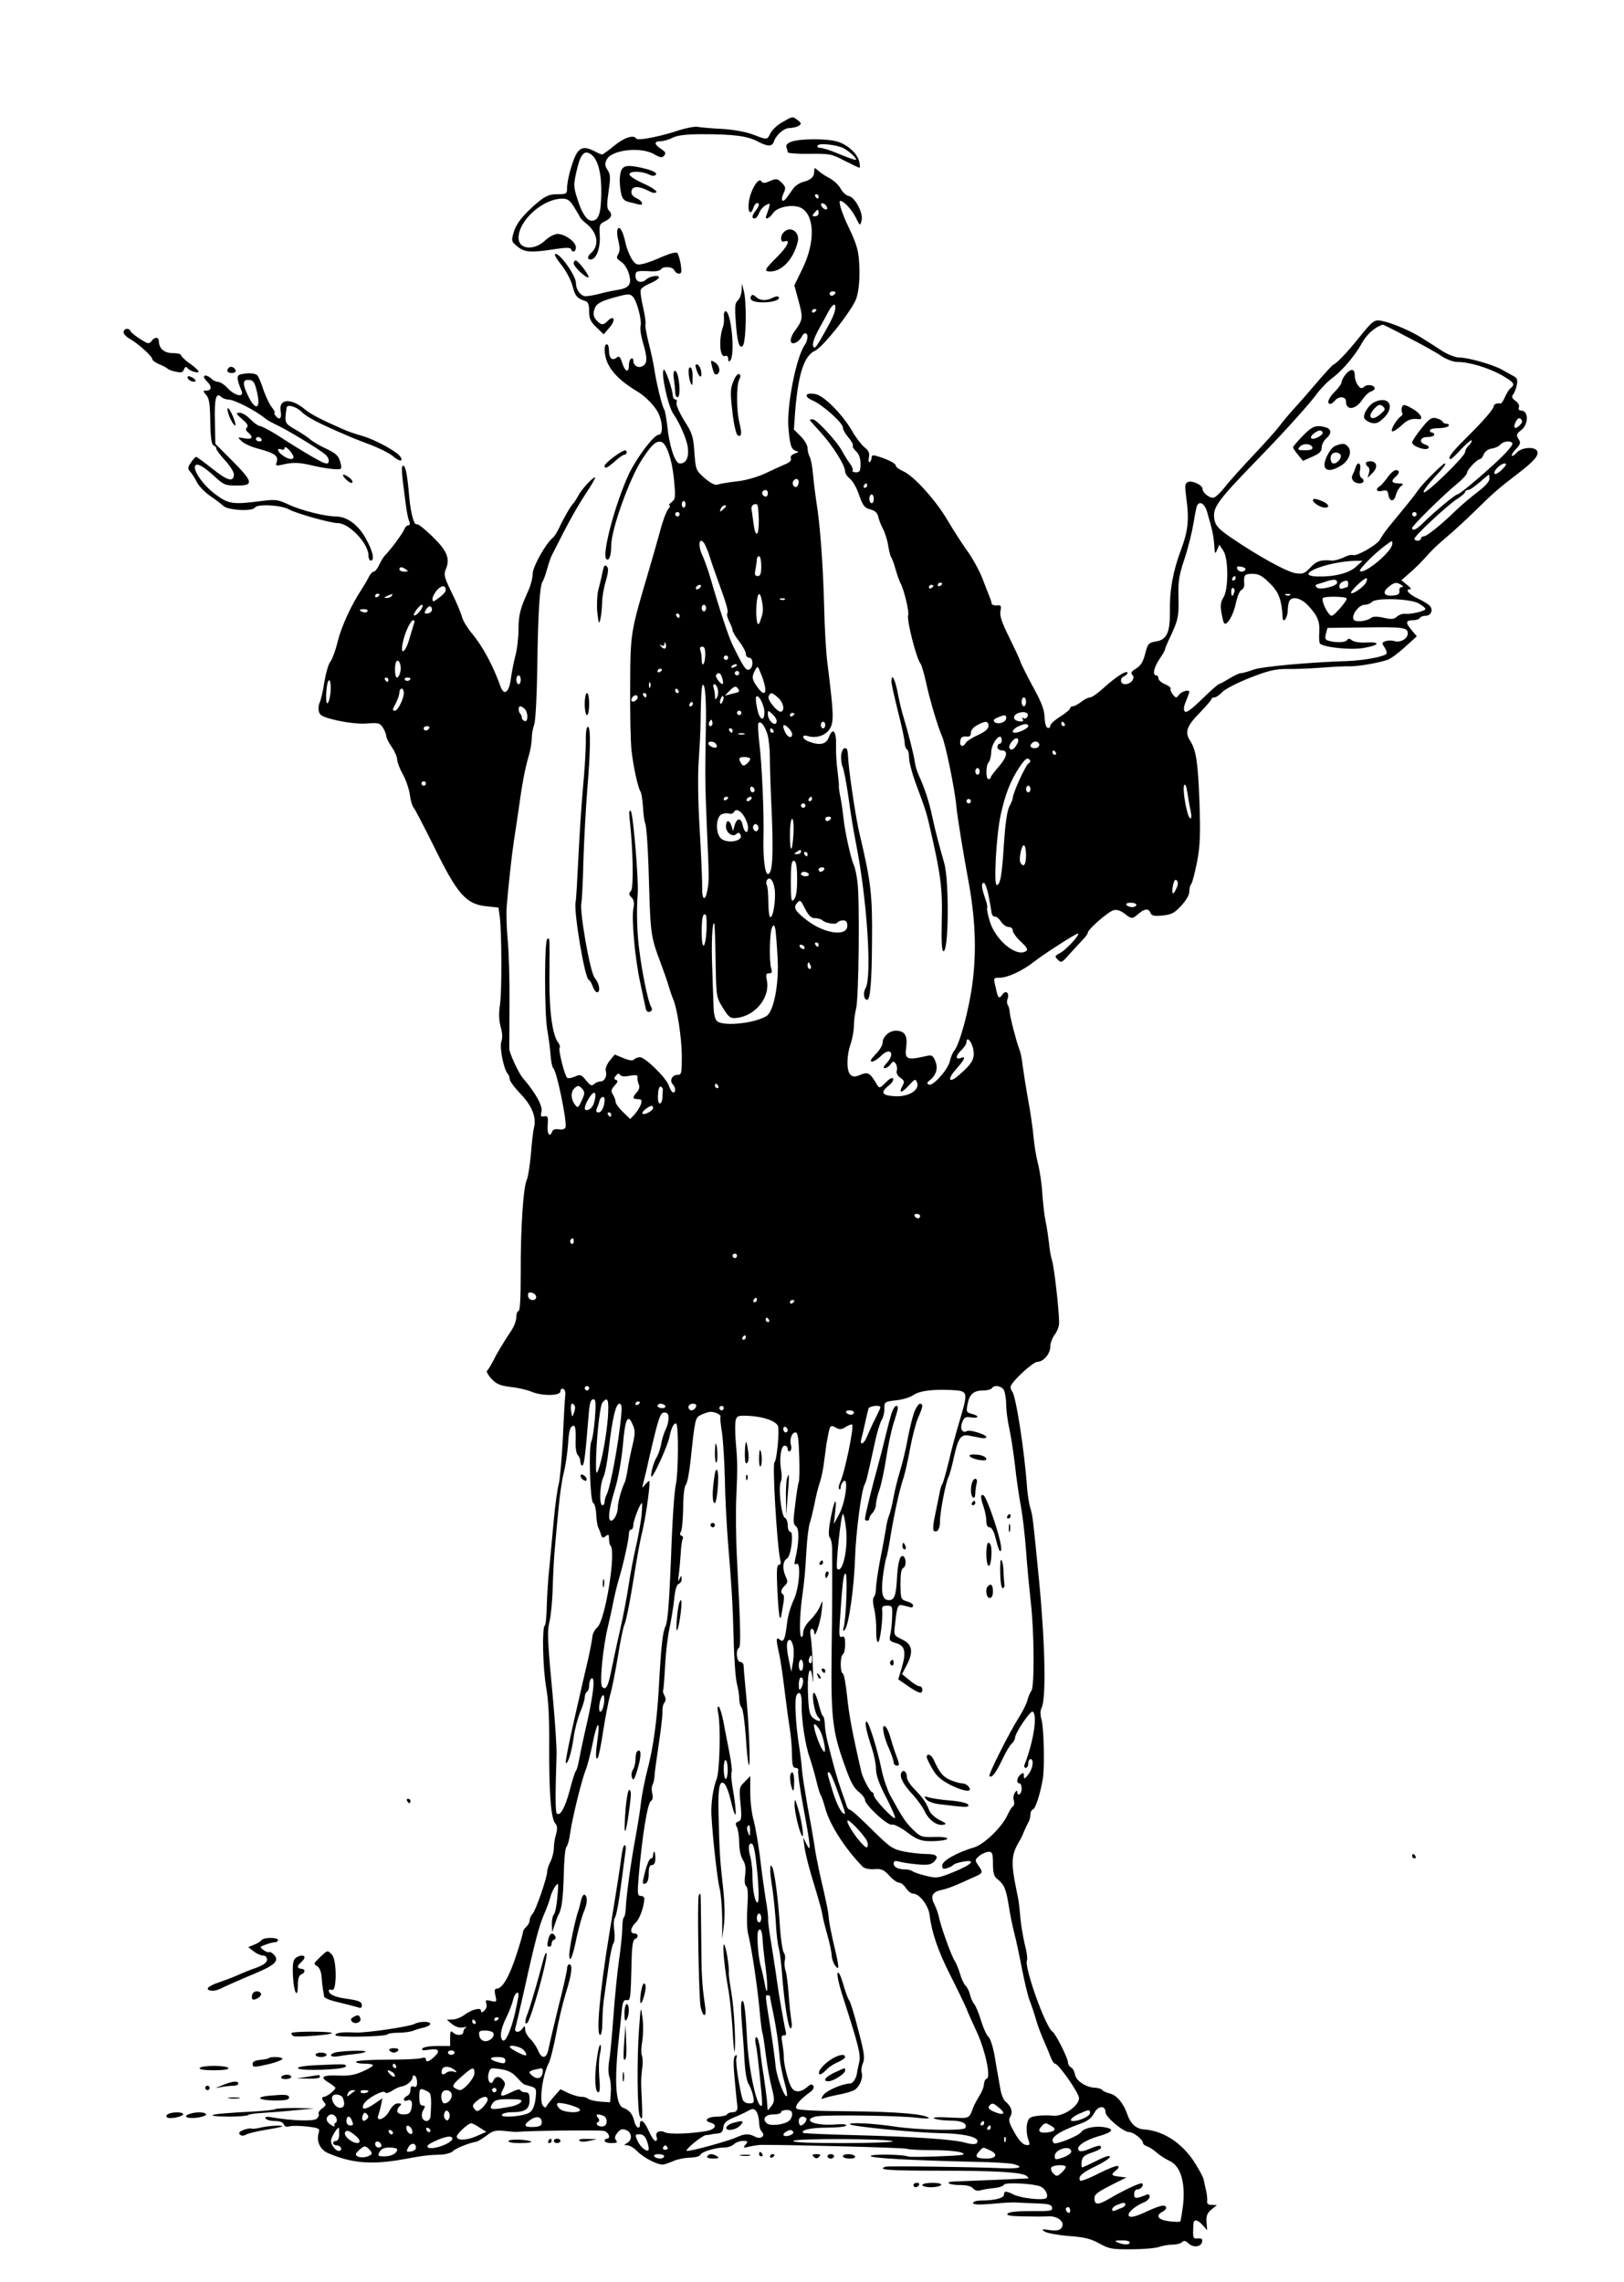 <?xml version="1.0" standalone="no"?>
<!DOCTYPE svg PUBLIC "-//W3C//DTD SVG 20010904//EN"
 "http://www.w3.org/TR/2001/REC-SVG-20010904/DTD/svg10.dtd">
<svg version="1.0" xmlns="http://www.w3.org/2000/svg"
 width="736pt" height="1034pt" viewBox="0 0 736 1034"
 preserveAspectRatio="xMidYMid meet">
<g transform="translate(0,1034) scale(0.1,-0.1)"
fill="#000000" stroke="none">
<g>
<path d="M3545 9786 c-22 -12 -46 -35 -53 -49 -16 -32 -13 -32 -81 -6 -33 12
-88 22 -140 25 -47 2 -96 7 -108 9 -13 3 -49 -4 -82 -14 -81 -28 -191 -50
-197 -39 -12 19 -55 5 -100 -32 -27 -22 -52 -40 -55 -40 -4 0 -20 7 -35 15
-41 21 -61 19 -80 -9 -18 -29 -44 -119 -44 -158 0 -26 -3 -28 -44 -28 -36 0
-52 -7 -88 -36 -66 -56 -97 -94 -110 -137 -11 -38 -11 -41 16 -63 31 -27 61
-30 169 -13 52 8 72 8 75 0 6 -18 22 -12 22 8 0 25 -50 61 -83 61 -14 0 -39
-13 -57 -30 -50 -47 -120 -40 -120 12 0 79 110 178 199 178 23 0 34 -8 52 -37
13 -21 26 -42 28 -48 2 -5 15 -18 28 -28 53 -42 61 -101 19 -136 -18 -15 -12
-33 8 -25 23 9 38 59 34 110 -3 44 -1 50 25 62 29 14 34 31 16 49 -9 9 -9 31
-1 85 9 62 9 77 -4 97 -12 18 -14 29 -5 47 20 45 155 61 216 25 28 -16 36 -17
45 -6 9 11 6 17 -14 30 -32 21 -33 35 -3 35 13 0 38 7 55 16 23 11 62 16 134
16 141 0 204 -8 250 -32 47 -25 67 -25 75 -2 11 32 46 62 72 62 14 0 33 5 41
10 13 9 12 12 -4 25 -25 19 -23 19 -71 -9z m-863 -148 c30 -25 45 -89 43 -180
-2 -89 -13 -118 -44 -118 -22 1 -45 35 -65 101 -17 53 -17 62 -3 124 18 80 36
99 69 73z"/>
</g>
<g>
<path d="M3587 9698 c-19 -7 -26 -15 -23 -25 3 -8 6 -18 6 -23 0 -4 44 -8 98
-7 91 1 101 0 159 -31 34 -17 65 -32 68 -32 3 0 3 12 -1 28 -8 36 -54 78 -101
91 -47 14 -169 13 -206 -1z m237 -30 c26 -14 61 -47 55 -52 -2 -2 -35 9 -73
25 -37 16 -77 29 -88 29 -11 0 -16 4 -12 11 7 12 87 3 118 -13z"/>
</g>
<g>
<path d="M2821 9577 c-14 -17 -16 -65 -6 -114 5 -23 14 -33 34 -38 14 -3 34
-8 44 -11 27 -8 20 15 -8 28 -18 8 -25 18 -23 32 3 24 34 24 80 0 16 -9 29
-10 33 -4 3 5 -24 23 -60 39 -41 19 -65 35 -62 43 5 15 61 12 91 -4 12 -6 22
-6 28 0 11 11 -31 27 -97 38 -30 4 -44 2 -54 -9z"/>
</g>
<g>
<path d="M3690 9563 c0 -25 -16 -39 -52 -48 -15 -4 -34 -17 -42 -28 -9 -12
-22 -31 -30 -42 -20 -27 -30 -14 -15 19 11 23 10 30 -8 48 -20 19 -25 20 -53
8 -25 -11 -33 -11 -40 -1 -12 20 -49 -41 -56 -93 -7 -47 8 -66 21 -26 3 11 11
20 16 20 13 0 11 -12 -6 -34 -18 -23 -19 -36 -5 -36 6 0 15 11 20 24 5 14 19
30 30 36 20 11 21 10 15 -12 -4 -12 -10 -29 -12 -35 -9 -22 14 -14 30 11 18
27 82 41 121 27 68 -27 74 -155 12 -280 l-36 -74 19 -70 c21 -77 20 -86 -16
-135 -28 -38 -25 -69 6 -53 10 6 21 17 25 26 3 8 10 15 16 15 14 0 12 -32 -4
-55 -38 -55 -81 -275 -73 -372 7 -81 13 -100 35 -106 14 -4 12 -6 -6 -12 -14
-5 -21 -13 -18 -22 4 -8 -5 -18 -22 -25 -15 -6 -56 -25 -92 -42 -38 -18 -92
-33 -130 -37 -36 -4 -74 -10 -85 -14 -15 -5 -32 4 -62 29 -39 35 -40 37 -46
116 -5 72 -9 87 -46 144 -23 38 -38 72 -35 81 3 8 1 15 -5 15 -6 0 -11 8 -12
18 -1 28 -34 123 -41 117 -14 -14 20 -167 44 -201 27 -38 60 -113 65 -150 6
-47 -7 -74 -36 -74 -22 0 -48 80 -57 171 -4 35 -10 69 -14 74 -9 12 -36 122
-45 185 -4 25 -15 78 -26 119 -10 40 -16 77 -14 81 3 5 -2 39 -10 76 -9 37
-14 73 -11 81 3 8 21 20 40 28 19 8 37 19 41 25 10 16 -37 11 -56 -6 -22 -20
-49 -12 -49 16 0 22 5 24 66 21 23 -2 45 2 49 8 9 16 55 13 61 -4 4 -8 13 -15
21 -15 12 0 13 9 8 43 -4 23 -11 46 -16 51 -5 5 -32 -2 -67 -17 -33 -15 -73
-30 -90 -33 -27 -6 -33 -2 -51 26 -10 18 -22 49 -26 68 -4 20 -11 45 -17 55
-17 33 -28 4 -16 -42 8 -33 8 -48 0 -62 -10 -16 -8 -21 13 -35 15 -10 29 -33
36 -57 13 -48 0 -63 -60 -72 -20 -3 -56 -11 -81 -18 -25 -6 -52 -10 -60 -9
-22 5 -40 32 -40 60 0 35 -80 145 -95 130 -3 -3 11 -26 32 -52 20 -26 42 -68
48 -93 12 -45 20 -55 58 -67 12 -4 17 -16 17 -46 0 -34 6 -47 33 -73 l33 -32
27 32 c29 33 20 58 -9 29 -19 -20 -29 -20 -48 0 -17 17 -20 33 -10 58 8 22 33
34 102 52 48 13 57 13 70 0 18 -18 42 -108 35 -134 -3 -11 2 -45 11 -75 21
-71 20 -94 -2 -106 -21 -11 -42 3 -42 27 0 7 -4 10 -10 7 -5 -3 -10 -17 -10
-31 0 -35 -17 -29 -30 11 -9 29 -15 34 -25 25 -20 -17 -35 -3 -35 31 0 16 -4
29 -10 29 -13 0 -13 -41 0 -76 19 -49 64 -94 142 -140 36 -22 81 -69 94 -101
19 -44 18 -93 -1 -93 -21 0 -97 -100 -133 -174 -62 -130 -128 -375 -103 -390
12 -8 21 18 21 62 0 74 84 306 140 391 44 67 63 84 86 79 25 -5 51 -84 59
-177 7 -73 6 -83 -11 -96 -11 -8 -15 -15 -10 -15 5 0 2 -8 -6 -17 -8 -10 -25
-54 -36 -98 -12 -44 -36 -127 -53 -185 -82 -278 -82 -275 -83 -520 -1 -124 2
-254 6 -290 8 -72 29 -169 41 -187 4 -6 9 -38 11 -70 2 -32 6 -65 10 -73 7
-17 14 -127 19 -325 5 -169 10 -201 49 -302 16 -43 34 -94 39 -113 6 -19 14
-44 19 -55 19 -43 39 -174 40 -257 0 -82 -1 -88 -20 -88 -24 0 -37 -27 -21
-43 13 -13 15 -37 2 -37 -5 0 -14 14 -20 32 -13 36 -107 128 -131 128 -9 0
-21 -5 -26 -10 -7 -7 -23 -5 -49 6 l-39 16 -23 -28 c-13 -16 -20 -36 -18 -45
8 -24 -5 -49 -24 -49 -9 0 -23 -6 -29 -12 -10 -10 -17 -6 -36 17 -22 27 -26
28 -51 17 -16 -7 -31 -9 -35 -5 -12 13 -40 125 -34 135 3 5 1 14 -4 21 -28 33
-43 141 -42 295 1 197 2 184 -10 177 -13 -8 -13 -332 0 -410 6 -33 13 -84 15
-114 2 -30 8 -57 12 -60 16 -11 64 -246 56 -269 -4 -8 -15 -12 -30 -9 -15 3
-27 -1 -30 -9 -11 -30 -25 -12 -21 29 3 36 1 42 -16 39 -15 -3 -17 1 -12 22 6
25 -27 85 -84 151 -21 25 -61 112 -62 134 0 9 1 102 1 206 1 105 -3 233 -8
285 -5 52 -7 118 -5 145 6 86 24 247 33 305 5 30 14 93 21 140 16 117 29 187
46 244 8 26 14 63 14 81 0 19 5 46 11 62 6 16 12 126 14 258 3 243 11 373 24
390 4 5 13 30 20 55 7 25 16 52 20 60 72 144 113 218 153 279 27 40 47 75 45
77 -6 7 -62 -53 -77 -83 -8 -15 -18 -30 -21 -33 -10 -8 -46 -70 -64 -110 -9
-19 -21 -39 -28 -45 -32 -25 -92 -131 -93 -165 0 -19 -9 -53 -19 -75 -37 -81
-45 -111 -45 -175 0 -36 -6 -90 -14 -120 -8 -30 -17 -78 -21 -107 -8 -60 -30
-77 -46 -35 -34 96 -82 185 -131 243 -20 24 -40 57 -44 73 -4 16 -24 65 -46
109 -35 72 -38 83 -27 109 20 48 4 84 -62 148 -34 33 -65 57 -69 55 -13 -8
-28 46 -35 120 -9 106 -17 145 -28 145 -10 0 -7 -32 12 -175 4 -33 11 -68 16
-77 4 -11 3 -18 -4 -18 -7 0 -15 -8 -18 -17 -7 -19 -63 -94 -87 -118 -8 -8
-20 -28 -28 -45 -7 -16 -18 -30 -24 -30 -6 0 -17 -12 -24 -27 -8 -16 -22 -39
-31 -53 -45 -68 -90 -164 -108 -234 -10 -43 -26 -85 -34 -94 -8 -9 -20 -51
-27 -92 -6 -41 -16 -83 -21 -93 -5 -9 -7 -28 -4 -40 5 -20 18 -26 86 -42 47
-10 101 -16 134 -13 49 4 57 2 70 -18 8 -13 15 -30 15 -37 0 -8 11 -31 25 -51
14 -20 25 -46 25 -57 0 -11 11 -41 25 -66 14 -24 28 -66 32 -91 3 -26 11 -54
18 -62 7 -8 49 -90 95 -182 102 -208 142 -254 232 -264 l57 -6 6 -42 c9 -70
10 -338 1 -398 -6 -39 -5 -71 3 -100 8 -28 9 -52 3 -68 -9 -25 11 -126 29
-145 5 -5 9 -16 9 -25 0 -8 22 -38 50 -67 52 -55 72 -106 60 -153 -4 -14 -10
-68 -14 -120 -5 -52 -13 -104 -18 -114 -16 -30 -29 -222 -28 -418 0 -116 -3
-178 -10 -178 -5 0 -10 -12 -10 -27 0 -16 -10 -43 -23 -62 -37 -56 -66 -104
-84 -141 -10 -19 -22 -38 -26 -41 -4 -3 5 -19 20 -36 23 -24 39 -31 86 -37 32
-3 74 -13 94 -21 49 -21 133 -20 133 1 0 9 6 14 13 11 6 -2 11 -15 9 -28 -2
-13 -7 -100 -11 -194 -5 -93 -13 -188 -19 -210 -6 -22 -16 -94 -22 -160 -6
-66 -15 -163 -20 -215 -6 -52 -11 -132 -12 -178 -1 -46 -5 -85 -9 -87 -13 -9
-9 -191 6 -279 11 -60 15 -146 14 -270 -1 -210 8 -325 27 -347 10 -11 11 -24
4 -50 -6 -18 -10 -47 -10 -64 0 -16 -7 -43 -15 -59 -8 -15 -15 -36 -15 -45 0
-27 -51 -175 -66 -192 -8 -8 -14 -23 -14 -31 0 -9 -7 -21 -15 -28 -8 -7 -15
-18 -15 -24 0 -7 -13 -53 -30 -104 -31 -96 -63 -152 -88 -152 -10 0 -12 -8 -7
-31 7 -30 6 -31 -20 -25 -23 6 -26 4 -21 -12 4 -11 0 -24 -9 -32 -12 -10 -15
-10 -15 0 0 17 -46 4 -78 -21 -14 -10 -36 -19 -51 -19 l-26 -1 24 -20 c17 -13
33 -18 50 -15 14 3 20 3 14 0 -7 -3 -13 -12 -13 -20 0 -17 -31 -19 -48 -2 -9
9 -12 4 -12 -25 l0 -37 -59 0 c-35 0 -63 -5 -67 -12 -5 -8 3 -9 29 -5 45 7 55
-5 25 -32 -24 -23 -38 -27 -38 -10 0 6 -9 8 -20 4 -11 -4 -81 -7 -155 -7 -74
0 -137 -4 -141 -9 -3 -5 13 -9 35 -9 23 0 41 -3 41 -7 0 -5 -22 -18 -48 -29
-35 -16 -63 -20 -109 -18 -72 3 -86 -7 -43 -32 16 -10 30 -21 30 -24 0 -9 -39
-40 -50 -40 -13 0 -13 -13 1 -27 8 -8 5 -15 -11 -26 -12 -8 -19 -20 -16 -25 3
-5 -1 -15 -9 -22 -14 -12 -113 -9 -204 7 -24 4 -32 2 -27 -6 4 -6 23 -11 42
-11 22 0 37 -6 40 -15 4 -10 13 -13 26 -9 11 3 46 3 79 -1 53 -6 59 -9 54 -26
-13 -40 5 -79 43 -95 105 -45 196 -53 336 -28 93 17 113 20 178 22 20 1 43 8
50 15 12 13 74 38 106 43 7 1 28 14 47 28 28 22 40 25 82 21 26 -3 53 -5 58
-4 48 5 375 9 392 4 22 -5 33 -35 13 -35 -5 0 -10 -4 -10 -10 0 -5 14 -10 31
-10 24 0 29 3 21 13 -8 9 -6 18 6 34 13 16 22 19 40 12 26 -10 29 -44 5 -58
-17 -10 -17 -10 0 -11 10 0 29 -11 43 -25 32 -33 98 -66 121 -62 10 2 32 10
48 17 17 7 49 14 72 14 24 1 45 6 47 13 6 14 69 33 109 33 16 0 35 7 43 15 9
8 27 15 41 15 23 0 24 -2 12 -17 -13 -15 -11 -16 21 -8 19 4 42 7 50 7 162 0
654 -13 661 -18 5 -3 58 -6 117 -6 58 0 118 -5 132 -12 21 -9 3 -12 -105 -16
-71 -3 -134 -3 -139 -1 -21 10 -164 12 -170 3 -6 -10 182 -20 474 -27 80 -1
157 -6 173 -10 50 -13 28 -22 -45 -19 -134 6 -523 11 -535 7 -40 -14 14 -18
244 -18 262 0 379 -7 397 -25 6 -6 8 -10 6 -10 -3 0 -75 -3 -160 -7 -85 -3
-165 -7 -177 -7 -45 -2 -22 -16 26 -16 31 0 53 -5 61 -15 8 -10 21 -13 33 -9
11 3 38 8 60 10 23 2 44 9 48 16 7 11 128 5 163 -8 24 -9 41 -45 26 -54 -17
-10 -110 0 -144 16 -36 18 -46 18 -46 0 0 -15 -42 -26 -101 -26 -22 0 -39 -5
-39 -11 0 -8 25 -9 88 -4 48 5 96 7 107 6 11 -1 51 -3 90 -4 57 -2 70 -5 73
-19 3 -15 -7 -17 -93 -16 -60 0 -100 -3 -108 -11 -8 -8 9 -12 68 -13 44 -1 96
-1 116 0 45 3 79 -28 59 -53 -9 -11 -24 -13 -54 -9 -35 5 -38 4 -21 -7 11 -7
60 -16 110 -20 71 -5 100 -13 138 -34 43 -24 57 -27 146 -26 54 0 110 5 125
11 15 5 42 10 60 10 17 0 37 5 43 11 9 9 16 7 29 -5 20 -21 58 -17 62 7 3 13
-2 16 -19 15 -23 -3 -24 2 -20 67 1 22 20 18 42 -7 l20 -23 -3 37 c-2 28 3 41
22 57 l25 20 -23 1 c-16 0 -23 5 -21 17 1 10 -1 32 -5 48 -4 17 -9 39 -11 50
-2 11 -22 48 -44 82 -56 85 -140 139 -226 145 -36 2 -62 26 -77 71 -17 49 -48
85 -79 92 -16 4 -31 11 -34 16 -4 5 -18 9 -33 10 -40 1 -86 32 -90 60 -2 13
-10 28 -18 32 -8 4 -14 15 -14 23 0 19 -56 130 -70 139 -31 19 -128 290 -116
322 4 8 -1 42 -10 75 -8 34 -17 89 -20 122 -2 34 -8 81 -14 106 -30 143 -28
175 11 240 5 8 14 26 19 40 6 14 15 33 20 42 6 10 10 26 10 37 0 11 5 21 12
23 11 4 33 72 44 138 9 52 5 232 -6 270 -6 21 -6 39 0 51 22 40 17 290 -11
579 -28 287 -29 292 -39 326 -6 17 -12 58 -15 90 -11 164 -51 423 -68 440 -4
4 -7 13 -7 20 0 20 101 114 122 114 27 0 58 36 58 69 0 15 9 40 20 54 11 14
20 38 20 53 0 57 -22 250 -32 283 -6 18 -12 54 -14 80 -3 25 -9 69 -15 96 -6
28 -12 84 -15 125 -2 41 -11 102 -19 135 -9 33 -18 89 -21 125 -3 36 -14 110
-24 165 -10 55 -21 125 -25 155 -3 30 -10 64 -15 75 -12 30 -43 147 -44 170
-1 11 -4 25 -9 32 -4 6 -4 18 -1 27 10 26 -7 42 -22 21 -17 -23 -21 -20 -32
33 -10 42 -10 42 18 42 36 0 104 31 157 73 46 36 188 127 198 127 14 0 -52
-73 -79 -87 -26 -14 -27 -16 -12 -31 15 -16 19 -14 51 23 20 22 47 51 60 65
14 14 25 29 25 34 0 15 93 96 117 102 14 4 32 -2 49 -15 33 -26 35 -26 64 -1
28 24 46 25 54 4 5 -13 16 -16 55 -12 40 4 54 11 84 44 22 23 37 49 37 64 0
15 4 30 9 35 5 6 16 50 26 99 14 75 16 120 11 275 -7 179 -15 233 -43 276 -24
37 -15 65 42 123 30 31 55 60 55 64 0 4 6 8 13 8 8 0 24 11 36 24 13 14 70 43
126 65 84 33 115 40 167 40 34 -1 106 2 158 6 52 4 111 7 130 6 39 0 131 16
170 30 14 5 49 31 78 58 l53 48 -25 30 c-28 33 -25 43 10 43 13 0 26 5 29 10
3 6 15 10 26 10 24 0 35 25 20 44 -7 8 -32 24 -57 35 -41 20 -58 41 -33 41 7
0 0 9 -14 20 l-26 21 31 27 c38 33 65 61 98 98 14 16 50 49 80 74 30 25 86 77
125 115 80 79 105 101 190 166 77 59 99 84 92 104 -9 23 -70 19 -92 -5 -10
-11 -21 -18 -23 -15 -3 3 5 17 18 30 21 22 23 29 12 46 -11 18 -10 23 12 40
35 27 34 89 -1 89 -9 0 -13 6 -9 15 3 8 -4 21 -16 29 -16 11 -18 19 -11 28 6
7 14 27 17 43 5 23 2 32 -13 40 -10 6 -33 18 -52 29 -42 24 -154 56 -195 56
-17 0 -50 13 -75 28 -24 16 -64 41 -89 57 -52 34 -141 72 -187 81 -35 7 -41 2
-108 -81 -48 -60 -96 -110 -110 -116 -6 -2 -39 -38 -74 -79 -35 -41 -82 -95
-105 -120 -23 -25 -53 -61 -67 -80 -14 -19 -68 -79 -120 -134 -51 -54 -109
-118 -127 -142 -18 -23 -41 -45 -49 -48 -17 -7 -53 20 -53 39 0 17 -46 39 -66
31 -14 -6 -15 -14 -8 -69 14 -101 9 -151 -24 -239 -36 -96 -52 -185 -50 -280
1 -92 -14 -127 -62 -134 -34 -6 -38 -9 -50 -56 -9 -36 -20 -54 -41 -67 -21
-13 -26 -20 -17 -29 15 -15 -7 -42 -33 -42 -23 0 -25 28 -4 36 8 4 15 10 15
15 0 16 -52 -17 -105 -65 -27 -25 -56 -46 -65 -46 -8 0 -26 -9 -40 -20 -14
-11 -31 -20 -37 -20 -7 0 -13 -4 -13 -9 0 -5 -20 -22 -45 -38 -25 -15 -45 -34
-45 -41 0 -8 -6 -12 -12 -10 -8 3 -13 23 -14 49 -1 33 -14 68 -53 138 -28 52
-54 104 -57 115 -4 12 -27 61 -51 110 -33 66 -43 97 -39 117 5 25 3 28 -17 26
-12 -1 -22 3 -23 8 0 6 -4 19 -9 30 -4 11 -19 49 -33 85 -14 36 -45 92 -69
125 -24 33 -64 96 -90 140 -54 91 -153 200 -200 220 -18 8 -33 19 -33 25 0 10
-36 29 -87 44 -17 5 -23 3 -23 -8 0 -8 -4 -17 -9 -20 -4 -3 -6 7 -3 21 4 20
-1 32 -21 47 -14 12 -40 46 -57 76 -44 75 -125 156 -163 164 -48 10 -57 -11
-13 -29 44 -19 136 -101 136 -122 0 -9 11 -29 25 -45 14 -16 23 -33 20 -38 -2
-4 4 -15 15 -25 13 -12 20 -31 20 -57 0 -32 -3 -38 -21 -38 -11 0 -18 4 -15 9
3 5 -3 19 -13 32 -10 13 -25 38 -34 54 -21 42 -116 145 -133 145 -8 0 -14 -1
-14 -3 0 -2 23 -27 50 -57 53 -58 110 -148 110 -176 0 -9 10 -24 23 -34 12
-10 31 -43 41 -74 17 -48 24 -57 50 -64 22 -6 33 -16 36 -33 3 -13 12 -37 21
-54 9 -16 20 -50 24 -75 4 -25 10 -49 14 -55 4 -5 13 -30 20 -55 7 -25 17 -53
23 -64 16 -30 39 -129 34 -143 -8 -20 37 -197 56 -220 5 -7 16 -45 25 -85 14
-68 52 -198 72 -243 17 -38 60 -249 66 -325 4 -41 30 -202 51 -315 35 -184 41
-335 20 -490 -17 -119 -57 -266 -81 -295 -7 -8 -16 -29 -20 -47 -8 -39 -79
-118 -96 -107 -9 5 -8 10 3 18 30 23 41 55 27 88 -10 25 -16 29 -38 24 -91
-21 -102 -17 -94 40 7 52 -7 74 -47 74 -30 0 -60 -27 -60 -55 0 -11 -14 -34
-32 -52 -22 -23 -27 -33 -16 -33 8 0 27 12 41 26 42 42 66 11 25 -33 -14 -15
-17 -23 -8 -23 7 0 19 8 26 18 12 15 15 15 24 2 5 -8 7 -22 4 -32 -3 -10 4
-22 16 -31 19 -13 20 -18 10 -37 -19 -35 -4 -34 29 2 27 30 30 31 37 14 13
-34 -35 -65 -97 -63 -61 3 -71 16 -34 46 15 11 25 26 23 33 -3 8 -15 2 -33
-16 -27 -27 -30 -28 -40 -11 -32 54 -40 59 -74 46 -25 -11 -34 -11 -46 -1 -19
16 -19 85 0 140 8 23 15 61 15 84 0 22 5 57 10 77 12 44 17 490 6 574 -4 33
-12 67 -16 75 -12 23 -39 143 -46 203 -3 29 -9 73 -14 100 -6 26 -9 51 -8 55
1 4 -2 34 -6 67 -5 33 -8 86 -7 117 2 65 -14 85 -32 39 -12 -34 -41 -40 -91
-21 -31 11 -36 34 -5 25 38 -12 83 3 101 35 18 31 16 71 -12 295 -6 44 -13
161 -15 260 -5 187 -18 367 -35 470 -5 33 -12 88 -15 123 -3 35 -10 72 -15 82
-6 10 -10 28 -10 40 0 12 -14 36 -31 53 l-31 31 6 85 c14 169 41 250 90 272
37 17 169 185 187 237 10 31 15 75 14 129 -2 84 -9 110 -51 198 -28 58 -46
115 -36 115 17 -1 51 -38 70 -75 20 -40 20 -40 27 -13 8 33 -31 106 -59 110
-11 2 -27 17 -36 33 -9 17 -31 37 -49 47 -18 9 -41 24 -52 34 -18 16 -19 16
-19 -3z m20 -113 c0 -5 -2 -10 -4 -10 -3 0 -8 5 -11 10 -3 6 -1 10 4 10 6 0
11 -4 11 -10z m38 -49 c3 -8 -1 -12 -9 -9 -7 2 -15 10 -17 17 -3 8 1 12 9 9 7
-2 15 -10 17 -17z m-38 -26 c0 -8 -7 -15 -16 -15 -14 0 -14 3 -4 15 7 8 14 15
16 15 2 0 4 -7 4 -15z m75 -365 c-3 -5 -10 -10 -16 -10 -5 0 -9 5 -9 10 0 6 7
10 16 10 8 0 12 -4 9 -10z m-1 -77 c-7 -28 -24 -60 -69 -138 -19 -31 -25 -36
-30 -23 -4 11 6 40 25 75 18 32 39 70 47 86 8 15 19 27 24 27 5 0 6 -12 3 -27z
m-84 3 c0 -3 -4 -8 -10 -11 -5 -3 -10 -1 -10 4 0 6 5 11 10 11 6 0 10 -2 10
-4z m2682 -125 c62 -32 131 -70 152 -85 23 -15 53 -26 72 -26 53 0 141 -27
200 -60 57 -33 62 -41 40 -59 -8 -6 -19 -25 -26 -41 -7 -16 -15 -29 -19 -28
-17 2 -31 -3 -31 -11 0 -14 -48 -69 -127 -147 -63 -62 -87 -94 -68 -94 3 0 26
21 50 48 25 26 45 42 45 36 0 -6 -7 -17 -15 -24 -8 -7 -15 -20 -15 -28 0 -20
-183 -197 -188 -182 -2 6 19 35 47 65 45 48 58 65 48 65 -8 0 -95 -87 -115
-114 -23 -33 -52 -69 -115 -145 -42 -51 -47 -59 -63 -86 -14 -24 -104 -76
-122 -70 -7 3 -27 -2 -43 -11 -17 -8 -40 -14 -52 -14 -51 5 -71 -2 -98 -31
-25 -27 -34 -31 -67 -26 -39 5 -171 78 -291 160 -57 39 -71 54 -77 81 -10 58
8 82 222 302 106 110 212 228 243 271 17 23 50 57 74 74 43 33 99 100 126 149
24 45 61 78 98 89 1 1 53 -25 115 -58z m505 -398 c-21 -22 -32 -11 -17 17 9
16 15 19 23 11 8 -8 7 -16 -6 -28z m-33 -81 c5 -8 -33 -51 -96 -107 -69 -63
-145 -125 -153 -125 -10 0 -115 -88 -158 -132 -27 -27 -47 -36 -47 -20 0 10
140 148 202 199 26 21 47 44 47 52 1 14 46 61 59 61 4 0 12 10 17 23 6 13 21
23 37 25 14 2 32 10 38 18 13 15 46 19 54 6z m-46 -119 c-15 -15 -31 -24 -34
-20 -10 10 26 47 45 47 11 0 8 -7 -11 -27z m-58 -43 c0 -12 -20 -34 -52 -58
-29 -22 -73 -59 -98 -83 -70 -68 -134 -119 -147 -119 -7 0 -13 -4 -13 -10 0
-5 -7 -10 -15 -10 -8 0 -15 4 -15 9 0 13 158 160 198 183 17 11 32 24 32 29 0
5 6 9 13 9 8 0 31 16 53 35 21 19 40 34 42 35 1 0 2 -9 2 -20z m-3130 -14 c0
-8 -4 -17 -9 -21 -12 -7 -24 12 -16 25 9 15 25 12 25 -4z m310 -16 c0 -5 -5
-10 -11 -10 -5 0 -7 5 -4 10 3 6 8 10 11 10 2 0 4 -4 4 -10z m-450 -35 c0 -8
-4 -15 -9 -15 -13 0 -22 16 -14 24 11 11 23 6 23 -9z m480 -25 c0 -11 -4 -20
-10 -20 -5 0 -10 9 -10 20 0 11 5 20 10 20 6 0 10 -9 10 -20z m-853 -25 c0 -8
-4 -15 -9 -15 -4 0 -8 7 -8 15 0 8 4 15 8 15 5 0 9 -7 9 -15z m332 -70 c1 -75
-15 -87 -24 -17 -3 26 -8 55 -9 64 -4 16 12 29 25 22 4 -2 7 -33 8 -69z m2031
38 c24 -83 30 -110 33 -153 2 -40 4 -43 13 -21 l10 23 18 -27 c24 -36 24 -177
0 -213 -11 -17 -14 -35 -9 -65 4 -23 9 -45 12 -49 10 -19 42 32 53 85 7 33 18
61 26 64 8 3 14 15 13 27 -3 41 1 46 37 46 28 0 44 -8 78 -42 42 -41 54 -74
59 -156 1 -29 22 -3 23 30 0 19 4 40 8 46 13 22 52 12 83 -20 44 -47 55 -73
52 -123 -2 -25 0 -47 3 -51 18 -17 138 -30 197 -20 73 12 81 29 12 25 -28 -2
-56 3 -64 10 -10 8 -17 9 -22 1 -7 -11 -47 -13 -81 -4 -18 5 -21 10 -15 32 l7
27 160 2 c184 3 204 0 204 -27 0 -24 -34 -43 -60 -35 -11 4 -29 4 -40 0 -18
-6 -19 -8 -4 -30 8 -13 11 -26 6 -29 -22 -14 -104 -28 -172 -31 -183 -6 -388
-25 -429 -39 -24 -9 -50 -16 -57 -16 -8 0 -31 -11 -52 -24 -20 -12 -41 -24
-47 -25 -5 -1 -40 -32 -77 -68 -47 -46 -71 -64 -78 -57 -7 7 -6 22 5 47 8 20
15 39 15 42 0 12 -34 3 -46 -12 -13 -17 -15 -17 -29 1 -8 10 -12 22 -10 26 3
4 -9 13 -25 20 -17 7 -30 19 -30 26 0 8 -4 14 -10 14 -18 0 -11 36 15 74 14
20 25 40 25 44 0 4 9 25 19 47 40 83 44 101 42 187 -2 74 2 101 27 175 16 48
34 121 41 162 6 40 14 77 17 82 12 20 33 7 44 -28z m-2180 23 c0 -2 -7 -9 -15
-16 -13 -11 -14 -10 -9 4 5 14 24 23 24 12z m-210 -36 c0 -5 -4 -10 -10 -10
-5 0 -10 5 -10 10 0 6 5 10 10 10 6 0 10 -4 10 -10z m3340 0 c0 -5 -4 -10 -10
-10 -5 0 -10 5 -10 10 0 6 5 10 10 10 6 0 10 -4 10 -10z m-3223 -142 c6 -13
14 -32 17 -43 3 -11 19 -58 36 -105 43 -118 52 -149 46 -159 -3 -5 1 -22 9
-37 8 -16 15 -34 15 -40 0 -6 13 -28 30 -50 16 -21 30 -47 30 -56 0 -10 7 -18
15 -18 20 0 20 -46 0 -54 -15 -5 -26 12 -76 114 -17 35 -57 155 -99 300 -12
41 -29 87 -36 102 -15 29 -19 68 -6 68 5 0 14 -10 19 -22z m3113 8 c0 -34
-128 -141 -147 -123 -6 6 66 79 112 113 37 27 35 27 35 10z m-2860 -101 c0
-35 -4 -45 -16 -45 -13 0 -15 7 -10 31 3 17 6 38 6 45 0 8 5 14 10 14 6 0 10
-20 10 -45z m2694 -4 c-31 -28 -97 -45 -173 -43 -116 3 38 67 169 71 l35 0
-31 -28z m-500 -12 c-8 -14 -31 -11 -37 4 -4 10 2 13 19 9 13 -2 21 -8 18 -13z
m-3804 1 c12 -8 11 -10 -7 -10 -13 0 -23 5 -23 10 0 13 11 13 30 0z m3760 -40
c0 -5 -5 -10 -11 -10 -5 0 -7 5 -4 10 3 6 8 10 11 10 2 0 4 -4 4 -10z m460
-20 c0 -16 -79 -35 -92 -22 -8 8 -8 12 3 15 8 2 28 9 44 14 31 10 45 8 45 -7z
m131 1 c-11 -21 -60 -55 -68 -48 -6 6 57 67 69 67 5 0 4 -8 -1 -19z m-81 -6
c0 -8 -2 -15 -4 -15 -2 0 -11 -3 -20 -6 -10 -4 -16 -1 -16 9 0 14 13 24 33 26
4 1 7 -6 7 -14z m-1840 1 c0 -3 -4 -8 -10 -11 -5 -3 -10 -1 -10 4 0 6 5 11 10
11 6 0 10 -2 10 -4z m2080 -6 c11 -7 11 -10 2 -10 -7 0 -12 -8 -10 -17 2 -13
-5 -19 -26 -21 -42 -5 -54 13 -25 37 27 23 38 25 59 11z m-4330 -24 c0 -7 -13
-22 -30 -34 -26 -20 -30 -21 -30 -5 0 9 10 27 21 40 22 23 39 22 39 -1z m1155
14 c-3 -5 -11 -10 -16 -10 -6 0 -7 5 -4 10 3 6 11 10 16 10 6 0 7 -4 4 -10z
m1055 6 c0 -3 -4 -8 -10 -11 -5 -3 -10 -1 -10 4 0 6 5 11 10 11 6 0 10 -2 10
-4z m1363 -31 c-7 -21 -13 -19 -13 6 0 11 4 18 10 14 5 -3 7 -12 3 -20z
m-3873 -9 c0 -3 -4 -8 -10 -11 -5 -3 -10 -1 -10 4 0 6 5 11 10 11 6 0 10 -2
10 -4z m55 -6 c-3 -5 -14 -10 -23 -9 -14 0 -13 2 3 9 27 11 27 11 20 0z m1679
-29 c6 -37 5 -46 -10 -88 -11 -31 -19 9 -16 72 4 64 17 72 26 16z m2393 33
c-3 -3 -12 -4 -19 -1 -8 3 -5 6 6 6 11 1 17 -2 13 -5z m256 -15 c5 -8 -56 -79
-68 -79 -15 0 -48 66 -40 80 6 9 102 8 108 -1z m-2546 -5 c-3 -3 -12 -4 -19
-1 -8 3 -5 6 6 6 11 1 17 -2 13 -5z m2871 -17 c17 -10 32 -21 32 -26 0 -10
-66 -25 -93 -22 -10 1 -26 -4 -36 -13 -13 -12 -25 -13 -60 -5 -25 6 -48 6 -55
1 -22 -18 -76 -23 -82 -8 -9 22 25 66 51 66 12 0 27 6 33 13 16 19 169 15 210
-6z m-4520 -29 c-8 -12 -20 -24 -27 -26 -9 -3 -7 5 4 22 10 14 22 26 27 26 6
0 4 -10 -4 -22z m48 -7 c-4 -6 -14 -11 -22 -11 -12 0 -12 3 -2 20 7 11 16 16
21 11 5 -5 6 -14 3 -20z m1244 14 c0 -8 -4 -15 -10 -15 -5 0 -10 7 -10 15 0 8
5 15 10 15 6 0 10 -7 10 -15z m-1535 -15 c-3 -5 -12 -7 -20 -3 -21 7 -19 13 6
13 11 0 18 -4 14 -10z m1415 -20 c0 -5 -2 -10 -4 -10 -3 0 -8 5 -11 10 -3 6
-1 10 4 10 6 0 11 -4 11 -10z m-1203 -32 c-2 -7 -12 -39 -21 -70 -18 -65 -43
-81 -31 -22 8 45 36 104 48 104 5 0 7 -6 4 -12z m1139 -115 c-4 -4 -12 -1 -19
7 -9 10 -9 11 1 6 7 -4 12 -2 13 6 0 11 2 11 6 0 3 -7 2 -16 -1 -19z m180 -33
c-1 -42 -16 -57 -16 -16 0 13 -3 31 -6 40 -4 10 -1 16 9 16 10 0 14 -11 13
-40z m104 -10 c0 -5 -4 -10 -10 -10 -5 0 -10 5 -10 10 0 6 5 10 10 10 6 0 10
-4 10 -10z m-1486 -65 c-3 -14 -10 -25 -15 -25 -11 0 -12 63 -2 74 12 12 24
-22 17 -49z m1526 31 c0 -2 -7 -7 -16 -10 -8 -3 -12 -2 -9 4 6 10 25 14 25 6z
m127 -97 c7 -38 -10 -38 -36 0 -24 34 -25 44 -9 74 11 21 12 21 25 -12 8 -18
17 -46 20 -62z m-467 77 c0 -3 -4 -8 -10 -11 -5 -3 -10 -1 -10 4 0 6 5 11 10
11 6 0 10 -2 10 -4z m350 -16 c0 -5 -4 -10 -10 -10 -5 0 -10 5 -10 10 0 6 5
10 10 10 6 0 10 -4 10 -10z m-77 -22 c4 -12 5 -24 3 -26 -7 -7 -36 30 -31 39
10 16 22 10 28 -13z m-913 -8 c0 -11 -4 -20 -10 -20 -5 0 -10 9 -10 20 0 11 5
20 10 20 6 0 10 -9 10 -20z m-600 0 c0 -5 -2 -10 -4 -10 -3 0 -8 5 -11 10 -3
6 -1 10 4 10 6 0 11 -4 11 -10z m100 6 c0 -11 -19 -15 -25 -6 -3 5 1 10 9 10
9 0 16 -2 16 -4z m-365 -83 c-3 -19 -9 -32 -13 -29 -8 8 -3 87 6 101 10 15 15
-33 7 -72z m1452 45 c-3 -8 -6 -5 -6 6 -1 11 2 17 5 13 3 -3 4 -12 1 -19z
m252 -173 c-4 -243 -4 -261 5 -475 10 -227 10 -231 1 -277 -9 -49 -24 -40 -23
15 1 26 -4 144 -11 262 -8 132 -9 256 -4 320 4 58 8 132 8 165 2 154 6 191 16
165 6 -14 10 -89 8 -175z m54 163 c3 -12 2 -29 -3 -37 -8 -13 -9 -12 -10 6 0
12 -3 28 -6 37 -3 9 -2 16 4 16 5 0 12 -10 15 -22z m92 1 c9 -13 7 -15 -30
-23 l-30 -8 20 21 c23 23 31 25 40 10z m-1515 -19 c0 -26 -27 -80 -40 -80 -13
0 -13 3 5 36 8 16 15 37 15 47 0 9 5 17 10 17 6 0 10 -9 10 -20z m1245 10 c3
-5 1 -10 -4 -10 -6 0 -11 5 -11 10 0 6 2 10 4 10 3 0 8 -4 11 -10z m-145 -20
c0 -5 -2 -10 -4 -10 -3 0 -8 5 -11 10 -3 6 -1 10 4 10 6 0 11 -4 11 -10z m597
-12 c23 -22 30 -52 15 -62 -14 -9 -65 51 -59 68 8 21 16 20 44 -6z m-637 3 c0
-12 -20 -25 -27 -18 -7 7 6 27 18 27 5 0 9 -4 9 -9z m386 -17 c-4 -9 -9 -15
-11 -12 -3 3 -3 13 1 22 4 9 9 15 11 12 3 -3 3 -13 -1 -22z m188 -46 c2 -50
-21 -44 -32 9 -6 26 -8 51 -5 56 9 14 35 -33 37 -65z m1186 42 c0 -11 -4 -20
-10 -20 -5 0 -10 9 -10 20 0 11 5 20 10 20 6 0 10 -9 10 -20z m-1510 -10 c0
-5 -5 -10 -11 -10 -5 0 -7 5 -4 10 3 6 8 10 11 10 2 0 4 -4 4 -10z m-762 -22
c16 -16 16 -61 0 -55 -7 2 -13 9 -13 15 0 5 -3 14 -7 18 -10 10 -10 34 0 34 4
0 13 -5 20 -12z m982 -18 c0 -5 -4 -10 -10 -10 -5 0 -10 5 -10 10 0 6 5 10 10
10 6 0 10 -4 10 -10z m160 -37 c0 -7 -4 -13 -8 -13 -15 0 -32 24 -32 44 0 18
1 19 20 1 11 -10 20 -24 20 -32z m1135 18 c-3 -6 -11 -8 -17 -5 -7 5 -8 2 -3
-5 5 -9 0 -12 -16 -9 -32 4 -31 30 1 39 28 7 46 -3 35 -20z m-1055 15 c0 -3
-4 -8 -10 -11 -5 -3 -10 -1 -10 4 0 6 5 11 10 11 6 0 10 -2 10 -4z m960 -20
c0 -19 -39 -31 -53 -17 -7 7 -3 13 14 20 34 14 39 13 39 -3z m-1334 -33 c-10
-10 -19 5 -10 18 6 11 8 11 12 0 2 -7 1 -15 -2 -18z m252 -40 c6 -21 11 -67
11 -103 0 -36 3 -135 7 -220 10 -221 6 -310 -16 -310 -13 0 -22 71 -20 162 3
115 -7 337 -19 433 -5 44 -7 83 -4 88 9 14 29 -11 41 -50z m262 42 c0 -8 -4
-15 -10 -15 -5 0 -10 7 -10 15 0 8 5 15 10 15 6 0 10 -7 10 -15z m740 -4 c0
-13 -15 -26 -47 -41 -27 -12 -52 -28 -56 -36 -13 -22 -29 -16 -25 9 2 16 9 21
26 20 16 -2 22 2 22 17 0 11 12 26 28 34 37 21 52 20 52 -3z m345 9 c3 -5 1
-10 -4 -10 -6 0 -11 5 -11 10 0 6 2 10 4 10 3 0 8 -4 11 -10z m-1235 -47 c0
-19 -18 -16 -30 6 -17 33 -12 46 10 26 11 -10 20 -24 20 -32z m1070 37 c0 -10
-41 -30 -61 -30 -17 0 -9 17 14 28 29 14 47 15 47 2z m-2715 -10 c-3 -5 -10
-10 -16 -10 -5 0 -9 5 -9 10 0 6 7 10 16 10 8 0 12 -4 9 -10z m1375 -10 c0 -5
-2 -10 -4 -10 -3 0 -8 5 -11 10 -3 6 -1 10 4 10 6 0 11 -4 11 -10z m185 0 c3
-5 1 -10 -4 -10 -6 0 -11 5 -11 10 0 6 2 10 4 10 3 0 8 -4 11 -10z m-132 -17
c-7 -2 -19 -2 -25 0 -7 3 -2 5 12 5 14 0 19 -2 13 -5z m1167 -28 c0 -8 -4 -15
-10 -15 -5 0 -10 -7 -10 -15 0 -8 9 -15 20 -15 30 0 25 -30 -15 -75 -19 -22
-35 -43 -35 -47 0 -5 -4 -8 -10 -8 -13 0 -13 63 1 77 5 5 11 26 11 44 1 46 48
99 48 54z m70 -15 c-13 -25 -27 -33 -35 -20 -8 13 24 52 36 44 5 -3 5 -14 -1
-24z m-1365 -1 c4 -6 5 -12 2 -15 -7 -7 -37 7 -37 17 0 13 27 11 35 -2z m1465
-4 c0 -8 -9 -15 -20 -15 -20 0 -26 11 -13 23 12 13 33 7 33 -8z m75 -35 c3 -5
1 -10 -4 -10 -6 0 -11 5 -11 10 0 6 2 10 4 10 3 0 8 -4 11 -10z m-1385 -29 c0
-5 -7 -14 -16 -22 -13 -10 -17 -10 -25 2 -14 23 -11 29 16 29 14 0 25 -4 25
-9z m1261 -20 c-13 -8 -71 -135 -71 -156 0 -5 -7 -23 -16 -40 -10 -20 -18 -77
-24 -165 -9 -148 -17 -190 -33 -190 -14 0 -2 227 18 317 20 93 45 157 85 217
24 35 35 45 44 36 8 -8 7 -13 -3 -19z m-221 -36 c0 -8 -4 -15 -10 -15 -5 0
-10 7 -10 15 0 8 5 15 10 15 6 0 10 -7 10 -15z m-2510 -55 c0 -5 -4 -10 -10
-10 -5 0 -10 5 -10 10 0 6 5 10 10 10 6 0 10 -4 10 -10z m3466 -124 c5 -27 4
-37 -3 -33 -14 9 -36 134 -26 150 5 7 10 -6 14 -33 4 -25 10 -63 15 -84z
m-1976 93 c0 -5 -4 -9 -10 -9 -5 0 -10 7 -10 16 0 8 5 12 10 9 6 -3 10 -10 10
-16z m1250 6 c0 -8 -4 -15 -10 -15 -5 0 -10 7 -10 15 0 8 5 15 10 15 6 0 10
-7 10 -15z m-1370 -39 c0 -3 -4 -8 -10 -11 -5 -3 -10 -1 -10 4 0 6 5 11 10 11
6 0 10 -2 10 -4z m105 -6 c-3 -5 -11 -10 -16 -10 -6 0 -7 5 -4 10 3 6 11 10
16 10 6 0 7 -4 4 -10z m275 0 c0 -5 -5 -10 -11 -10 -5 0 -7 5 -4 10 3 6 8 10
11 10 2 0 4 -4 4 -10z m720 -10 c0 -5 -4 -10 -10 -10 -5 0 -10 5 -10 10 0 6 5
10 10 10 6 0 10 -4 10 -10z m-750 -20 c0 -5 -4 -10 -10 -10 -5 0 -10 5 -10 10
0 6 5 10 10 10 6 0 10 -4 10 -10z m-295 -28 c16 -12 35 -50 35 -72 0 -31 -17
-24 -24 11 -7 35 -27 35 -37 -2 l-7 -24 -7 23 c-10 30 -25 28 -25 -3 0 -28 31
-50 47 -34 8 8 13 7 18 -1 20 -33 -69 -46 -92 -14 -21 28 -17 91 6 104 11 5
26 7 34 4 8 -3 18 -1 22 5 7 13 16 14 30 3z m410 -32 c-3 -5 -10 -10 -16 -10
-5 0 -9 5 -9 10 0 6 7 10 16 10 8 0 12 -4 9 -10z m-169 -66 c-5 -89 -16 -94
-16 -6 0 40 4 72 10 72 5 0 8 -28 6 -66z m-161 16 c-5 -8 -11 -8 -17 -2 -6 6
-7 16 -3 22 5 8 11 8 17 2 6 -6 7 -16 3 -22z m1215 -115 c0 -43 -11 -58 -25
-34 -9 14 4 79 15 79 6 0 10 -20 10 -45z m-1020 15 c0 -5 -8 -10 -17 -10 -15
0 -16 2 -3 10 19 12 20 12 20 0z m30 -10 c0 -5 -2 -10 -4 -10 -3 0 -8 5 -11
10 -3 6 -1 10 4 10 6 0 11 -4 11 -10z m-48 -82 c2 -79 -2 -112 -16 -126 -10
-10 -12 7 -12 83 0 72 3 95 13 95 9 0 13 -16 15 -52z m123 12 c-3 -5 -10 -10
-16 -10 -5 0 -9 5 -9 10 0 6 7 10 16 10 8 0 12 -4 9 -10z m-70 -20 c3 -5 -3
-10 -14 -10 -12 0 -21 5 -21 10 0 6 6 10 14 10 8 0 18 -4 21 -10z m-154 -70
c6 -47 -8 -133 -21 -125 -4 3 -8 34 -8 70 0 35 -3 69 -7 75 -3 5 -3 15 0 21
13 21 30 1 36 -41z m1820 4 c-15 -34 -23 -26 -15 15 5 22 10 29 17 22 7 -7 7
-19 -2 -37z m-852 -26 c6 -29 12 -64 14 -78 1 -14 8 -24 15 -23 6 2 19 -8 28
-22 9 -14 25 -25 35 -25 11 0 19 -7 19 -16 0 -9 16 -32 37 -51 29 -27 33 -37
22 -43 -44 -28 -140 53 -164 138 -9 30 -14 56 -11 59 2 3 -2 23 -10 45 -16 47
-18 68 -5 68 5 0 14 -24 20 -52z m-829 -68 c15 -29 27 -40 43 -40 13 0 27 -4
33 -9 15 -14 62 -22 69 -11 3 5 15 10 26 10 13 0 19 -7 19 -24 0 -50 -100 -38
-180 22 -55 42 -65 58 -50 78 17 19 17 19 40 -26z m1500 20 c0 -5 -9 -10 -19
-10 -11 0 -23 5 -26 10 -4 6 5 10 19 10 14 0 26 -4 26 -10z m-1948 -113 c-5
-89 -22 -97 -22 -11 0 67 6 91 19 78 3 -3 4 -33 3 -67z m41 -140 c3 -164 3
-165 33 -213 27 -44 34 -49 62 -46 86 9 154 94 137 172 -5 24 -3 30 10 30 13
0 16 5 10 23 -10 31 -7 166 4 185 8 14 10 13 15 -8 2 -14 7 -72 10 -130 7
-120 -18 -245 -51 -264 -55 -33 -194 -47 -223 -23 -9 7 -15 31 -16 62 -1 28
-4 106 -6 175 -5 117 0 216 9 206 2 -2 5 -78 6 -169z m467 73 c0 -5 -2 -10 -4
-10 -3 0 -8 5 -11 10 -3 6 -1 10 4 10 6 0 11 -4 11 -10z m-65 -10 c3 -5 2 -10
-4 -10 -5 0 -13 5 -16 10 -3 6 -2 10 4 10 5 0 13 -4 16 -10z m29 -85 c3 -8 1
-15 -4 -15 -6 0 -10 7 -10 15 0 8 2 15 4 15 2 0 6 -7 10 -15z m737 -381 c7
-42 -4 -62 -67 -117 -46 -39 -52 -16 -9 31 37 42 44 58 20 49 -25 -10 -25 9 0
33 14 13 25 30 25 38 0 30 25 3 31 -34z m-1557 -118 c29 5 37 3 35 -7 -1 -8 1
-22 6 -32 5 -11 2 -24 -9 -36 -21 -23 -20 -31 5 -31 16 0 19 -4 14 -22 -4 -13
-17 -33 -28 -46 l-21 -22 -33 32 c-18 17 -33 38 -33 45 0 7 -5 22 -12 33 -10
16 -9 23 7 41 15 16 17 23 7 26 -10 4 -10 8 -1 19 9 11 14 12 19 4 5 -7 20 -9
44 -4z m401 -46 c3 -5 1 -10 -4 -10 -6 0 -11 5 -11 10 0 6 2 10 4 10 3 0 8 -4
11 -10z m-615 -15 c11 -13 10 -22 -4 -52 -16 -34 -18 -35 -31 -17 -18 23 -19
56 -3 72 16 16 23 15 38 -3z m364 -3 c-1 -7 -2 -23 -2 -37 -1 -14 -7 -25 -12
-25 -6 0 -10 17 -8 40 1 23 6 39 12 37 6 -2 11 -9 10 -15z m-308 -44 c-6 -30
-20 -47 -38 -48 -13 0 -9 20 9 51 23 38 37 37 29 -3z m44 0 c0 -30 -13 -58
-27 -58 -11 0 -13 5 -8 18 4 9 10 25 12 35 6 20 23 23 23 5z m220 -38 c0 -12
-40 -34 -48 -26 -3 4 3 13 14 21 22 17 34 19 34 5z m-190 -30 c0 -5 -2 -10 -4
-10 -3 0 -8 5 -11 10 -3 6 -1 10 4 10 6 0 11 -4 11 -10z m1400 -460 c0 -5 -4
-10 -9 -10 -6 0 -13 5 -16 10 -3 6 1 10 9 10 9 0 16 -4 16 -10z m-1570 -116
c0 -8 -5 -12 -10 -9 -6 4 -8 11 -5 16 9 14 15 11 15 -7z m740 -64 c0 -5 -4
-10 -10 -10 -5 0 -10 5 -10 10 0 6 5 10 10 10 6 0 10 -4 10 -10z m-910 -186
c0 -22 -36 -17 -37 5 -1 14 3 17 18 14 10 -3 19 -12 19 -19z m1000 -14 c0 -5
-5 -10 -11 -10 -5 0 -7 5 -4 10 3 6 8 10 11 10 2 0 4 -4 4 -10z m170 -4 c0 -3
-4 -8 -10 -11 -5 -3 -10 -1 -10 4 0 6 5 11 10 11 6 0 10 -2 10 -4z m-115 -86
c3 -5 1 -10 -4 -10 -6 0 -11 5 -11 10 0 6 2 10 4 10 3 0 8 -4 11 -10z m-105
-80 c0 -5 -5 -10 -11 -10 -5 0 -7 5 -4 10 3 6 8 10 11 10 2 0 4 -4 4 -10z
m-710 -230 c0 -5 -4 -10 -10 -10 -5 0 -10 5 -10 10 0 6 5 10 10 10 6 0 10 -4
10 -10z m1880 -9 c5 -11 10 -40 10 -65 0 -24 6 -73 14 -108 8 -35 19 -110 26
-168 6 -58 18 -139 26 -181 8 -42 19 -135 24 -205 5 -71 15 -174 21 -229 16
-132 18 -388 3 -406 -6 -8 -14 -27 -18 -43 -4 -16 -22 -52 -40 -80 -41 -64
-138 -257 -132 -263 10 -11 28 12 57 72 16 35 36 68 44 75 8 7 15 19 15 26 0
22 70 125 80 119 23 -14 4 -136 -37 -241 -3 -8 0 -14 6 -14 6 0 11 9 11 20 0
11 5 20 10 20 17 0 11 -44 -10 -70 -17 -22 -20 -22 -20 -6 0 15 -3 16 -15 6
-17 -14 -20 -40 -5 -40 6 0 10 -11 10 -25 0 -25 -20 -37 -20 -12 0 6 -5 4 -11
-6 -6 -9 -8 -26 -4 -36 3 -11 1 -22 -5 -26 -6 -3 -16 -21 -24 -38 -22 -52
-106 -134 -151 -147 -78 -23 -145 -61 -145 -82 0 -15 4 -18 23 -12 12 4 24 10
27 14 3 5 22 11 44 15 64 12 40 -14 -43 -47 -69 -28 -76 -29 -124 -17 -29 7
-56 16 -62 21 -5 4 -19 8 -31 8 -34 0 -54 10 -54 27 0 11 6 13 23 9 12 -4 49
-10 83 -13 48 -4 63 -2 77 12 24 24 12 35 -37 35 -23 0 -68 5 -99 11 -52 11
-63 18 -146 100 -49 49 -93 89 -99 89 -5 0 -12 8 -15 18 -3 9 -14 42 -25 72
-18 51 -34 108 -62 220 -6 25 -12 60 -12 78 -1 18 -4 35 -9 37 -4 3 -12 27
-19 55 -7 27 -16 50 -21 50 -13 0 2 -93 18 -109 19 -19 9 -25 -15 -10 -24 15
-28 33 -31 138 -2 86 15 115 22 39 2 -24 3 0 1 52 -1 52 -6 114 -9 138 -5 28
-3 42 4 42 6 0 11 -8 11 -17 1 -34 28 44 34 98 5 50 5 52 -7 23 -6 -17 -27
-46 -44 -63 -20 -19 -33 -43 -33 -57 0 -14 -4 -23 -9 -20 -9 6 -7 97 4 179 11
77 14 115 20 217 3 52 10 106 15 120 5 14 14 52 21 85 6 33 17 78 25 100 7 22
16 65 19 95 4 30 9 64 10 75 17 94 15 91 46 75 14 -8 25 -7 42 5 13 8 26 13
29 10 9 -10 -34 -219 -55 -262 -6 -13 -7 -26 -4 -30 4 -3 7 1 7 9 0 9 6 21 13
27 24 19 8 -98 -20 -149 l-24 -45 6 55 c9 75 -4 57 -21 -31 -9 -49 -10 -76 -4
-85 6 -6 11 -29 11 -50 1 -98 1 -257 -2 -454 -4 -309 3 -372 57 -523 31 -87
42 -107 71 -130 12 -10 23 -25 23 -32 0 -23 102 -117 121 -112 10 3 39 -12 69
-34 51 -39 71 -44 140 -40 64 5 54 20 -12 18 -61 -2 -66 0 -100 33 -34 33 -48
54 -105 158 -12 24 -30 75 -38 115 -20 96 -58 217 -68 217 -10 0 -1 -45 24
-120 10 -30 19 -73 19 -95 0 -28 14 -68 46 -129 25 -48 43 -90 40 -93 -7 -8
-96 87 -96 103 0 8 -4 14 -8 14 -8 0 -41 62 -48 90 -41 177 -57 263 -65 345
-6 55 -14 102 -20 103 -12 5 -12 79 1 87 6 3 10 24 10 45 0 30 -3 38 -14 34
-13 -5 -14 6 -10 68 12 180 16 218 26 218 10 0 3 -202 -9 -245 -4 -14 -2 -17
5 -10 18 17 43 192 47 327 4 117 29 310 44 333 6 10 12 33 46 190 9 43 23 88
30 100 7 11 13 33 13 48 -1 36 0 36 58 43 27 3 61 14 75 24 26 18 84 26 169
22 77 -4 78 -6 42 -129 -18 -59 -42 -148 -53 -198 -12 -49 -25 -94 -29 -100
-4 -5 -10 -26 -13 -45 -4 -19 -13 -63 -20 -98 -8 -35 -10 -65 -5 -68 16 -10
28 8 28 44 0 41 26 176 39 201 5 9 16 51 25 93 19 84 31 101 70 93 14 -3 37
-7 51 -10 14 -3 25 -1 25 4 0 11 -76 35 -88 27 -20 -12 -33 11 -22 38 9 24 15
28 40 24 37 -6 40 7 4 16 -24 6 -26 10 -19 44 8 45 28 62 71 62 18 0 36 5 39
10 10 17 44 11 55 -9z m-1854 -128 c-4 -48 -11 -94 -16 -103 -13 -25 -6 -270
8 -279 7 -4 13 -27 14 -52 1 -24 5 -51 9 -59 4 -8 10 -23 13 -34 5 -15 9 -16
21 -6 13 10 15 8 15 -12 0 -14 3 -28 7 -31 26 -27 -24 -339 -60 -370 -11 -10
-21 -28 -22 -40 -1 -12 -9 -56 -18 -97 -10 -41 -38 -164 -63 -274 -25 -109
-43 -201 -40 -203 9 -9 26 46 36 117 5 37 19 89 30 114 11 26 20 56 20 66 0
10 5 22 10 25 6 3 10 17 10 30 0 13 5 27 10 30 20 12 9 -81 -31 -250 -10 -44
-21 -98 -25 -120 -4 -22 -10 -45 -15 -50 -4 -6 -17 -46 -28 -90 -21 -77 -43
-116 -58 -101 -6 6 -7 81 -1 256 2 30 -5 138 -14 240 -28 300 -29 326 -17 377
6 26 13 98 14 158 2 61 6 139 10 175 3 36 10 114 16 173 5 59 16 134 24 165 8
31 16 87 19 124 4 69 10 88 27 88 6 0 9 -25 8 -60 -2 -36 2 -65 9 -72 7 -7 12
-20 12 -30 0 -10 4 -18 9 -18 8 0 14 49 27 210 6 78 10 90 25 90 9 0 10 -23 5
-87z m59 5 c-7 -85 -27 -196 -44 -239 -8 -20 -10 -16 -10 26 0 100 17 265 29
280 25 30 30 14 25 -67z m145 68 c0 -3 -4 -8 -10 -11 -5 -3 -10 -1 -10 4 0 6
5 11 10 11 6 0 10 -2 10 -4z m-296 -15 c4 -5 2 -20 -3 -32 -8 -22 -8 -22 -13
9 -4 30 4 43 16 23z m211 -48 c-12 -124 -49 -324 -66 -355 -5 -10 -9 -25 -9
-33 0 -8 -4 -15 -10 -15 -15 0 -12 93 4 126 8 16 19 74 25 129 16 140 32 205
48 205 10 0 12 -13 8 -57z m200 47 c3 -5 -3 -10 -14 -10 -12 0 -21 5 -21 10 0
6 6 10 14 10 8 0 18 -4 21 -10z m139 -5 c-4 -8 -12 -15 -20 -15 -8 0 -14 7
-14 15 0 8 9 15 20 15 13 0 18 -5 14 -15z m126 -5 c0 -5 -4 -10 -10 -10 -5 0
-10 5 -10 10 0 6 5 10 10 10 6 0 10 -4 10 -10z m710 4 c0 -4 -11 -27 -24 -53
-13 -25 -29 -61 -36 -78 -14 -37 -36 -46 -26 -10 4 12 11 45 17 72 6 28 13 56
15 63 3 12 54 18 54 6z m-725 -44 c-2 -4 1 -35 7 -71 5 -35 11 -129 13 -209 1
-80 8 -208 14 -285 17 -210 21 -265 26 -445 2 -91 9 -181 15 -200 5 -19 10
-49 10 -65 0 -17 5 -36 11 -42 6 -6 14 -65 19 -132 4 -67 10 -125 14 -128 8
-9 0 197 -14 332 -5 55 -10 108 -10 118 0 9 -7 17 -15 17 -17 0 -22 55 -6 64
9 6 7 97 -9 401 -5 94 -6 222 -3 285 6 135 5 162 -3 253 -3 38 -3 79 0 91 5
21 11 23 59 21 67 -3 125 -24 133 -47 7 -23 -6 -157 -16 -163 -11 -7 12 -384
26 -442 4 -15 2 -23 -6 -23 -10 0 -11 -27 -7 -116 3 -64 8 -119 11 -122 4 -3
6 -1 6 4 1 5 5 28 9 52 5 23 5 45 0 48 -13 8 -11 21 7 39 14 13 15 21 5 41
-16 35 -14 71 5 82 19 10 33 122 15 122 -6 0 -11 13 -11 29 0 16 -6 31 -13 34
-16 6 -31 142 -18 165 4 8 5 31 1 51 -9 52 -1 111 16 111 8 0 14 -7 14 -16 0
-8 5 -12 10 -9 6 4 8 15 5 26 -8 26 3 59 20 59 11 0 14 -25 17 -107 2 -60 1
-112 -2 -118 -3 -5 -10 -50 -16 -100 -10 -77 -10 -91 4 -101 15 -11 13 -76 -4
-148 -5 -21 -4 -27 5 -22 23 14 13 -114 -13 -165 -12 -26 -26 -71 -29 -102 -9
-76 -16 -91 -33 -76 -17 14 -18 3 -4 -59 6 -24 17 -98 25 -165 8 -67 19 -147
24 -177 5 -30 10 -83 10 -117 1 -51 4 -63 17 -63 9 0 14 -6 11 -13 -2 -7 8
-82 24 -167 33 -177 36 -211 14 -165 l-15 30 4 -30 c4 -39 22 -109 55 -215 14
-47 27 -94 28 -105 1 -11 11 -51 22 -90 11 -38 20 -82 20 -96 1 -14 8 -34 16
-45 20 -26 19 -9 -6 96 -11 47 -22 101 -23 120 -3 34 -9 63 -42 205 -8 39 -20
97 -24 130 -5 33 -19 112 -31 175 -11 63 -22 133 -24 155 -1 22 -7 72 -13 110
-17 107 -22 218 -12 235 14 23 25 3 23 -43 -2 -62 16 -185 37 -242 9 -27 23
-75 30 -105 7 -30 16 -59 20 -65 4 -5 13 -32 20 -58 20 -74 89 -182 169 -264
8 -9 29 -13 52 -12 33 3 44 -2 69 -29 16 -18 36 -32 44 -32 9 0 23 -11 32 -25
9 -14 24 -25 33 -25 28 0 69 -54 74 -97 9 -77 38 -163 95 -275 32 -63 64 -130
72 -149 7 -19 29 -67 48 -108 38 -84 63 -202 44 -209 -7 -2 -12 -13 -13 -25 0
-12 -9 -35 -20 -52 -10 -16 -21 -37 -25 -45 -24 -63 -15 -58 -111 -54 -57 3
-81 1 -68 -5 11 -5 45 -9 74 -9 51 0 77 -14 65 -34 -9 -13 -215 -9 -320 7 -97
15 -212 20 -202 10 10 -10 300 -38 409 -40 100 -1 169 -16 169 -36 0 -15 -16
-18 -56 -7 -54 15 -227 27 -499 34 -126 3 -232 8 -235 10 -13 13 34 24 107 24
45 0 84 4 88 9 3 6 -15 8 -42 6 -63 -6 -123 4 -123 20 0 7 16 15 38 17 56 7
379 2 447 -7 33 -4 57 -5 54 -1 -16 17 -138 28 -351 30 -155 1 -241 5 -248 12
-11 11 15 42 64 77 11 8 16 19 12 26 -6 9 -12 9 -24 -2 -32 -28 -60 -30 -75
-5 -15 23 -36 110 -35 138 1 8 -2 34 -6 58 -6 33 -5 42 6 40 7 -2 12 4 10 12
-9 37 -32 171 -41 235 -5 39 -17 113 -25 165 -9 52 -16 104 -15 115 1 11 -4
52 -11 90 -6 39 -18 122 -25 185 -8 63 -21 140 -29 170 -9 30 -16 88 -16 129
l0 74 -25 -26 c-25 -24 -26 -29 -19 -100 6 -64 4 -75 -10 -80 -13 -5 -15 -11
-6 -26 5 -11 10 -43 10 -71 0 -30 7 -61 16 -76 12 -18 15 -37 11 -69 -4 -28
-2 -47 5 -51 7 -5 9 -35 5 -93 -3 -47 -2 -102 3 -121 16 -65 40 -224 51 -334
5 -60 12 -112 14 -116 2 -4 9 -47 15 -96 6 -49 18 -117 27 -151 14 -56 14 -64
-1 -85 -9 -12 -16 -20 -17 -18 0 3 -2 25 -4 50 -3 25 -9 72 -14 105 -6 33 -13
86 -16 117 -4 32 -11 58 -17 58 -5 0 -7 -12 -4 -28 4 -15 8 -47 11 -72 3 -25
9 -81 13 -125 5 -44 7 -82 5 -84 -20 -24 -61 158 -68 309 -7 134 -14 178 -24
161 -4 -6 -3 -50 1 -98 4 -49 10 -125 12 -171 3 -48 10 -92 19 -105 7 -12 17
-37 20 -54 6 -30 4 -33 -18 -33 -14 0 -26 7 -30 19 -14 47 -32 164 -28 184 4
16 3 19 -6 12 -8 -8 -8 -39 -1 -112 5 -56 10 -105 11 -110 4 -22 -3 -33 -20
-33 -11 0 -23 -4 -26 -10 -3 -5 -24 -10 -45 -10 -43 0 -64 -18 -31 -27 34 -9
24 -30 -16 -38 -73 -13 -172 -16 -190 -6 -24 12 -46 0 -37 -22 3 -10 1 -17 -5
-17 -7 0 -20 20 -31 45 -19 44 -40 60 -40 30 0 -25 -17 -17 -25 12 -8 35 -23
53 -51 63 -35 14 -41 121 -18 330 3 25 8 71 11 103 4 46 9 57 22 55 18 -3 19
2 23 164 1 77 6 109 15 112 18 7 16 26 -2 26 -22 0 -18 26 6 49 18 17 38 72
39 109 0 6 -7 12 -16 12 -15 0 -16 10 -10 83 16 187 40 337 56 347 8 5 10 17
6 34 -4 15 -3 32 1 39 4 7 8 23 9 37 0 14 9 79 19 145 10 66 18 133 17 149 -1
16 3 35 9 42 7 9 7 19 0 32 -6 11 -8 21 -6 23 2 3 6 53 9 111 3 59 12 135 20
170 7 35 17 93 21 130 4 43 11 68 21 72 8 3 14 13 13 23 0 16 -2 16 -10 -2 -6
-14 -7 -9 -3 20 3 22 7 66 9 97 1 31 6 61 9 66 3 6 1 12 -6 14 -7 3 -8 9 -2
19 5 8 9 55 10 106 0 54 5 97 12 106 7 7 16 58 22 113 19 182 21 191 44 202
11 6 30 13 41 15 21 3 56 -13 50 -23z m605 20 c0 -5 -6 -10 -14 -10 -8 0 -18
5 -21 10 -3 6 3 10 14 10 12 0 21 -4 21 -10z m-840 -25 c0 -15 -6 -38 -14 -53
-7 -15 -17 -45 -20 -66 -4 -21 -13 -48 -21 -60 -14 -22 -30 -86 -22 -86 10 0
75 145 81 180 7 39 22 68 31 59 11 -11 9 -225 -2 -274 -7 -27 -17 -177 -22
-333 -8 -202 -15 -290 -25 -310 -13 -26 -20 -88 -31 -292 -9 -142 -24 -255
-50 -355 -13 -49 -26 -117 -30 -150 -3 -33 -15 -105 -25 -160 -21 -112 -43
-274 -44 -322 -1 -17 -4 -35 -8 -39 -5 -4 -8 -27 -8 -52 0 -24 -7 -90 -15
-146 -8 -55 -19 -168 -25 -251 -6 -82 -14 -172 -19 -200 -5 -29 -5 -60 1 -76
5 -15 8 -47 6 -70 l-3 -44 -45 3 c-25 2 -49 8 -55 13 -5 5 -19 9 -32 9 -12 0
-38 8 -58 17 l-35 17 -30 -34 c-16 -18 -31 -38 -34 -44 -3 -7 -8 -6 -16 4 -17
23 -1 138 27 193 8 15 22 74 33 130 10 56 30 140 44 186 28 89 32 131 16 131
-5 0 -10 -8 -10 -18 0 -11 -17 -88 -39 -173 -21 -85 -41 -171 -45 -192 -9 -46
-31 -49 -49 -4 -8 17 -24 41 -36 51 -11 11 -21 29 -21 40 -1 20 -1 20 -15 2
-15 -19 -37 -14 -29 7 2 7 20 82 39 167 48 219 69 298 92 350 11 25 23 58 27
74 4 16 14 39 23 50 14 19 15 16 9 -48 -3 -38 -10 -74 -16 -80 -5 -5 -10 -26
-9 -45 l1 -36 12 35 c6 19 14 40 17 45 15 24 21 77 24 182 1 62 6 118 12 125
6 7 14 36 17 63 9 65 52 240 70 285 8 19 22 74 32 122 18 94 35 113 23 26 -10
-74 -11 -104 0 -93 4 6 16 62 25 125 10 63 24 135 31 160 8 25 23 103 35 173
11 71 25 137 30 147 6 10 21 83 34 162 13 79 26 157 29 173 3 17 12 62 21 100
17 78 35 215 28 215 -3 0 -11 -8 -19 -17 -13 -17 -14 -16 -8 7 4 14 16 63 26
110 44 190 51 210 70 210 14 0 19 -7 19 -25z m-161 -34 c10 -22 9 -40 -2 -87
-8 -32 -18 -81 -22 -108 -4 -27 -10 -56 -15 -65 -14 -29 -30 -87 -30 -110 0
-27 -17 -61 -30 -61 -17 0 -11 51 16 140 16 51 30 132 37 203 10 122 23 146
46 88z m701 -22 c0 -5 -4 -9 -10 -9 -5 0 -10 7 -10 16 0 8 5 12 10 9 6 -3 10
-10 10 -16z m-663 -389 c-4 -32 -15 -96 -26 -142 -11 -46 -24 -119 -31 -163
-6 -44 -24 -141 -41 -215 -17 -74 -35 -160 -41 -190 -13 -63 -23 -79 -39 -63
-13 13 3 178 26 273 7 30 19 82 25 115 7 33 18 80 26 105 20 67 44 176 44 200
0 11 5 20 10 20 6 0 10 9 10 20 0 20 31 100 39 100 2 0 1 -27 -2 -60z m928
-64 c8 -88 -17 -197 -41 -174 -8 8 17 248 26 248 4 0 11 -33 15 -74z m-241
-522 c4 -14 4 -47 0 -73 l-8 -46 -12 59 c-12 58 -10 86 6 86 4 0 11 -12 14
-26z m86 -65 c0 -11 -4 -18 -10 -14 -5 3 -7 12 -3 20 7 21 13 19 13 -6z m-40
-24 c0 -14 -4 -25 -10 -25 -5 0 -10 11 -10 25 0 14 5 25 10 25 6 0 10 -11 10
-25z m0 -72 c0 -10 -5 -25 -10 -33 -7 -11 -10 -7 -10 18 0 17 5 32 10 32 6 0
10 -8 10 -17z m-904 -108 c-4 -19 -11 -33 -17 -30 -8 6 -3 48 8 68 10 18 15
-4 9 -38z m982 -119 c17 -35 28 -105 15 -91 -19 18 -55 127 -41 123 7 -3 19
-17 26 -32z m75 -264 c41 -113 42 -116 29 -108 -15 9 -37 58 -56 125 -19 63
-18 61 -8 61 4 0 20 -35 35 -78z m134 -229 c6 -11 8 -25 3 -32 -8 -14 -90 93
-90 119 0 15 64 -50 87 -87z m-528 40 c0 -25 -1 -25 -8 -8 -5 11 -7 23 -4 28
8 14 13 7 12 -20z m25 -115 c15 -118 18 -208 9 -208 -12 0 -23 57 -23 125 0
28 -5 67 -11 88 -10 37 -5 62 10 52 5 -2 11 -28 15 -57z m1076 -32 c0 -41 5
-58 18 -68 32 -25 41 -44 53 -119 6 -40 18 -99 26 -129 8 -30 23 -101 34 -158
11 -56 26 -122 35 -145 9 -23 22 -62 29 -87 7 -25 22 -65 33 -90 11 -25 26
-60 32 -77 7 -18 16 -33 21 -33 16 0 109 -133 109 -156 0 -37 -73 -85 -119
-80 -20 3 -53 2 -73 -1 -33 -5 -38 -10 -44 -39 -3 -18 -1 -47 5 -64 10 -29 9
-31 -11 -28 -13 2 -32 22 -51 57 -25 44 -28 57 -18 72 12 21 4 46 -23 68 -8 7
-18 31 -22 54 -4 23 -9 49 -10 57 -2 8 -9 50 -16 92 -8 45 -20 83 -29 90 -8 7
-23 40 -33 73 -10 33 -24 67 -31 75 -7 8 -15 27 -19 42 -3 15 -12 33 -20 41
-8 8 -19 32 -25 53 -6 21 -17 48 -24 59 -15 21 -66 164 -73 204 -3 13 -11 36
-19 52 -19 36 -11 56 28 65 18 3 52 15 77 26 25 11 60 27 78 35 37 16 38 20
15 52 -16 23 -15 25 6 43 13 10 32 18 42 18 16 0 19 -8 19 -54z m-1050 -246
c0 -11 -4 -20 -10 -20 -5 0 -10 9 -10 20 0 11 5 20 10 20 6 0 10 -9 10 -20z
m6 -98 c1 -20 7 -79 14 -130 12 -91 8 -142 -5 -66 -4 22 -11 53 -16 71 -13 40
-21 151 -13 164 10 17 18 1 20 -39z m-1106 -251 c0 -6 -7 -40 -15 -78 -19 -81
-43 -136 -56 -128 -16 10 -10 54 15 103 13 26 27 62 31 80 6 29 25 46 25 23z
m1140 -8 c0 -5 6 -37 14 -73 14 -68 24 -134 30 -211 3 -25 12 -71 21 -103 9
-32 14 -60 11 -63 -10 -10 -47 89 -51 136 -2 25 -13 105 -24 176 -24 152 -24
145 -11 145 6 0 10 -3 10 -7z m-1230 -97 c0 -3 -4 -8 -10 -11 -5 -3 -10 -1
-10 4 0 6 5 11 10 11 6 0 10 -2 10 -4z m-105 -16 c3 -5 1 -10 -4 -10 -6 0 -11
5 -11 10 0 6 2 10 4 10 3 0 8 -4 11 -10z m80 -50 c10 -17 -16 -41 -39 -38 -13
2 -22 12 -24 26 -3 19 1 22 27 22 16 0 33 -5 36 -10z m138 -78 c10 -10 14 -21
11 -24 -5 -6 -74 30 -74 38 0 12 49 1 63 -14z m-313 -12 c0 -5 -7 -10 -15 -10
-8 0 -15 5 -15 10 0 6 7 10 15 10 8 0 15 -4 15 -10z m230 -36 c0 -13 -6 -15
-27 -9 -46 11 -51 25 -10 25 27 0 37 -4 37 -16z m-495 -24 c3 -5 1 -10 -4 -10
-6 0 -11 5 -11 10 0 6 2 10 4 10 3 0 8 -4 11 -10z m270 -23 c7 -7 4 -8 -9 -3
-10 3 -25 1 -33 -5 -17 -15 -28 -5 -19 16 6 17 41 13 61 -8z m85 -10 c0 -23
-47 -77 -66 -77 -5 0 -16 5 -24 10 -12 9 -7 17 30 50 52 46 60 48 60 17z m193
-20 c16 -18 31 -32 35 -32 4 -1 18 -5 31 -9 21 -7 23 -12 18 -54 -3 -29 -12
-52 -25 -62 -23 -19 -138 -28 -127 -11 3 6 24 11 46 11 59 0 79 14 79 55 0 28
-4 35 -19 35 -11 0 -21 5 -23 10 -2 6 -19 2 -42 -10 -46 -23 -54 -20 -36 15
11 20 11 27 0 40 -16 20 -36 19 -44 -2 -11 -27 -30 1 -22 32 7 26 9 27 54 20
35 -5 54 -15 75 -38z m117 31 c0 -29 -17 -41 -39 -29 -11 7 -21 16 -21 21 0 7
10 11 53 19 4 0 7 -5 7 -11z m-681 -7 c7 -5 12 -13 10 -18 -2 -5 -12 -1 -21 9
-19 19 -13 24 11 9z m111 -46 c0 -18 -4 -23 -15 -19 -10 4 -15 0 -15 -15 0
-12 -7 -24 -15 -27 -8 -4 -15 -11 -15 -16 0 -6 7 -8 15 -5 19 8 27 -7 19 -38
-5 -19 -12 -25 -35 -25 -30 0 -38 17 -17 38 9 9 7 12 -8 12 -14 0 -28 -13 -40
-35 -19 -37 -63 -52 -49 -17 3 9 9 30 12 46 l6 29 -38 -26 c-41 -28 -61 -27
-46 1 13 24 88 65 96 52 4 -6 16 -3 32 7 14 10 35 19 45 20 22 4 48 26 48 43
0 6 5 8 10 5 6 -3 10 -17 10 -30z m55 -46 c9 -7 11 -38 6 -106 -1 -27 -29 -31
-38 -7 -3 9 -1 25 6 35 9 15 8 19 -4 19 -11 0 -15 11 -15 40 0 33 3 38 18 33
9 -3 22 -10 27 -14z m305 11 c0 -5 -4 -10 -10 -10 -5 0 -10 5 -10 10 0 6 5 10
10 10 6 0 10 -4 10 -10z m-641 -3 c-2 -1 -12 -9 -22 -16 -15 -12 -17 -12 -11
3 3 9 13 16 22 16 8 0 13 -1 11 -3z m61 -1 c0 -9 -30 -14 -35 -6 -4 6 3 10 14
10 12 0 21 -2 21 -4z m376 -11 c7 -18 -12 -45 -32 -45 -14 0 -20 41 -7 53 11
12 33 7 39 -8z m-492 -21 c11 -29 6 -44 -14 -44 -20 0 -43 36 -33 53 8 13 41
7 47 -9z m656 -7 c0 -8 -11 -23 -23 -36 -21 -19 -25 -20 -37 -6 -11 13 -9 19
10 35 26 23 50 26 50 7z m150 -12 c-6 -7 -25 -16 -43 -19 -93 -18 -104 -16
-85 14 10 15 24 19 76 19 52 0 61 -3 52 -14z m268 -33 c6 -18 -74 -15 -92 4
-9 8 -14 19 -11 23 6 11 98 -14 103 -27z m1901 7 c30 -25 21 -35 -19 -19 -30
12 -36 21 -23 33 10 10 16 8 42 -14z m481 -19 c0 -22 81 -90 107 -90 20 0 63
-34 63 -50 0 -5 8 -11 19 -15 10 -3 30 -16 43 -28 13 -12 40 -29 59 -38 49
-23 71 -95 61 -196 -5 -40 -11 -75 -13 -78 -3 -3 -27 -2 -52 1 -51 7 -62 26
-27 44 11 6 18 15 14 21 -7 12 -29 6 -103 -28 -36 -16 -57 -21 -64 -14 -12 12
22 43 66 62 15 6 27 18 27 26 0 11 -5 13 -17 8 -45 -18 -53 -18 -53 4 0 12 6
21 14 21 16 0 31 18 23 27 -7 6 -78 -27 -150 -69 -51 -30 -67 -29 -67 2 0 19
13 28 100 72 l45 22 -32 4 c-37 4 -40 9 -16 28 10 7 15 16 10 20 -4 4 -43 -11
-87 -33 -44 -23 -82 -37 -85 -33 -11 18 9 36 70 65 35 17 65 36 65 43 0 8 -21
2 -60 -18 -33 -16 -62 -30 -65 -30 -4 0 -5 12 -3 26 2 20 12 29 41 39 43 15
53 22 44 32 -4 3 -25 -2 -47 -12 -27 -12 -44 -15 -51 -8 -16 16 27 46 89 64
68 19 76 34 21 42 -41 5 -88 -6 -99 -23 -11 -17 -115 -59 -124 -50 -22 22 17
51 123 89 31 11 49 26 60 47 17 34 51 36 51 4z m-1570 -45 c0 -17 5 -36 12
-43 19 -19 -4 -37 -30 -23 -27 15 -48 14 -85 -3 -39 -18 -220 -67 -225 -61 -7
7 71 70 87 71 9 1 21 2 26 4 6 1 19 3 30 4 14 1 21 9 23 27 2 20 13 30 45 44
23 9 53 23 67 31 22 12 27 11 38 -3 6 -9 12 -31 12 -48z m-1404 19 c-5 -13
-10 -14 -18 -6 -6 6 -8 18 -4 28 5 13 10 14 18 6 6 -6 8 -18 4 -28z m1554 17
c0 -10 -6 -24 -14 -30 -22 -18 -84 -25 -100 -12 -24 20 -8 41 30 41 19 0 34 5
34 10 0 6 11 10 25 10 18 0 25 -5 25 -19z m1350 5 c0 -14 -48 -36 -77 -36 -22
0 -5 19 30 34 42 19 47 19 47 2z m-3278 -28 c-15 -15 -26 -4 -18 18 5 13 9 15
18 6 9 -9 9 -15 0 -24z m-137 5 c3 -10 1 -19 -4 -21 -6 -2 -8 -8 -5 -14 3 -5
-3 -4 -15 4 -21 13 -27 29 -14 41 12 13 31 7 38 -10z m1209 11 c19 -7 21 -40
3 -47 -19 -7 -43 8 -28 18 9 5 9 10 0 21 -12 15 -2 18 25 8z m-1140 -20 c9
-22 8 -24 -9 -24 -8 0 -15 9 -15 20 0 24 15 27 24 4z m861 -9 c0 -16 -7 -20
-37 -22 -43 -2 -48 9 -15 32 28 20 52 15 52 -10z m1198 18 c8 -7 -11 -33 -24
-33 -5 0 -9 9 -9 20 0 19 20 27 33 13z m807 -23 c0 -5 -5 -10 -11 -10 -5 0 -7
5 -4 10 3 6 8 10 11 10 2 0 4 -4 4 -10z m-2286 -20 l30 -19 -48 -21 c-46 -19
-86 -19 -86 0 0 12 52 60 65 60 5 0 23 -9 39 -20z m2587 10 c29 -16 23 -27
-16 -32 -36 -4 -45 8 -23 30 15 15 15 15 39 2z m-2893 -24 c3 -12 -1 -17 -10
-14 -7 3 -15 13 -16 22 -3 12 1 17 10 14 7 -3 15 -13 16 -22z m2622 14 c0 -5
-5 -10 -11 -10 -5 0 -7 5 -4 10 3 6 8 10 11 10 2 0 4 -4 4 -10z m-2953 -30 c0
-18 -6 -30 -14 -30 -7 0 -13 -4 -13 -10 0 -5 6 -10 14 -10 18 0 30 -17 17 -24
-13 -9 -41 22 -41 45 0 14 27 59 36 59 0 0 1 -13 1 -30z m414 17 c-1 -12 -15
-9 -19 4 -3 6 1 10 8 8 6 -3 11 -8 11 -12z m-338 -25 c37 -32 6 -45 -33 -14
-14 11 -20 24 -16 31 8 12 19 8 49 -17z m168 15 c-1 -12 -15 -9 -19 4 -3 6 1
10 8 8 6 -3 11 -8 11 -12z m1814 4 c6 -11 -33 -26 -43 -16 -4 3 0 10 8 15 19
12 27 12 35 1z m-665 -37 c6 -14 10 -32 10 -40 0 -21 -35 3 -49 33 -15 32 -14
33 9 33 13 0 24 -10 30 -26z m-880 6 c0 -20 -89 -53 -110 -40 -9 6 1 15 31 29
48 22 79 27 79 11z m2507 -12 c-3 -8 -6 -5 -6 6 -1 11 2 17 5 13 3 -3 4 -12 1
-19z m-511 0 c3 -4 -99 -8 -226 -8 -151 0 -229 3 -225 10 7 12 444 10 451 -2z
m-2318 -16 c2 -7 -3 -12 -12 -12 -9 0 -16 7 -16 16 0 17 22 14 28 -4z m157
-13 c0 -8 -10 -15 -23 -17 -21 -3 -22 -1 -12 18 12 23 35 22 35 -1z m-202 -30
c-15 -13 -48 -18 -63 -9 -12 7 -10 12 9 30 23 19 25 19 43 3 10 -9 15 -20 11
-24z m1342 31 c3 -5 -1 -10 -10 -10 -9 0 -13 5 -10 10 3 6 8 10 10 10 2 0 7
-4 10 -10z m-1225 -8 c0 -18 -26 -32 -57 -32 -31 0 -33 2 -23 20 8 14 21 20
45 20 19 0 35 -4 35 -8z m2685 -4 c39 -17 32 -38 -13 -38 -48 0 -57 8 -35 32
19 21 16 21 48 6z m370 -7 c0 -7 -17 -19 -37 -26 -35 -12 -38 -11 -38 7 0 19
33 39 60 35 8 -1 15 -8 15 -16z m-1845 -21 c0 -5 -9 -10 -19 -10 -11 0 -23 5
-26 10 -4 6 5 10 19 10 14 0 26 -4 26 -10z m1820 -48 c0 -5 -9 -17 -20 -27
-19 -17 -22 -17 -36 -3 -9 9 -13 21 -10 27 8 13 66 15 66 3z m270 -171 c0 -5
-8 -11 -17 -15 -10 -3 -24 -9 -30 -12 -7 -3 -13 -1 -13 5 0 7 10 16 23 21 29
12 37 12 37 1z m-250 -27 c0 -8 -4 -12 -10 -9 -5 3 -10 10 -10 16 0 5 5 9 10
9 6 0 10 -7 10 -16z m270 -144 c0 -12 -27 -12 -55 0 -16 7 -13 9 18 9 20 1 37
-3 37 -9z"/>
<g>
<path d="M6101 8647 c-11 -13 -21 -30 -21 -38 0 -8 -14 -27 -30 -43 -29 -28
-39 -56 -21 -56 5 0 14 7 21 15 18 22 50 19 50 -4 0 -43 44 -38 75 9 11 17 28
33 38 36 9 3 17 9 17 14 0 15 -32 21 -47 8 -12 -10 -18 -9 -29 7 -8 10 -14 29
-14 41 0 33 -14 37 -39 11z"/>
</g>
<g>
<path d="M6233 8520 c-28 -11 -57 -55 -50 -75 4 -8 18 -17 32 -21 21 -5 33 0
56 22 52 50 26 101 -38 74z m22 -57 c-41 -36 -63 -11 -24 28 17 17 23 18 36 8
13 -12 12 -16 -12 -36z"/>
</g>
<g>
<path d="M6354 8496 c-3 -8 -3 -19 0 -25 4 -5 2 -12 -3 -16 -20 -11 -51 -64
-42 -69 4 -3 22 8 40 24 29 28 47 35 79 31 27 -4 10 27 -28 48 -34 19 -41 20
-46 7z"/>
</g>
<g>
<path d="M6442 8399 c-23 -28 -42 -57 -42 -64 0 -17 61 -38 73 -26 5 5 1 12
-12 16 -33 10 -26 35 9 35 17 0 30 5 30 10 0 6 -4 10 -10 10 -5 0 -10 5 -10
10 0 6 18 10 39 10 22 0 43 5 46 10 3 6 0 10 -9 10 -8 0 -16 4 -18 9 -1 5 -14
12 -28 16 -22 5 -32 -1 -68 -46z"/>
</g>
<g>
<path d="M5904 8365 c-24 -25 -44 -48 -44 -52 1 -5 11 -20 23 -34 l22 -27 43
19 c32 14 42 24 42 41 0 13 9 31 20 41 26 22 25 43 -2 51 -45 12 -61 5 -104
-39z m90 17 c7 -12 -42 -38 -51 -28 -5 4 1 14 11 22 23 16 33 18 40 6z m-46
-69 c2 -9 -8 -13 -33 -13 -33 0 -36 2 -25 15 15 18 51 16 58 -2z"/>
</g>
<g>
<path d="M6052 8320 c-25 -10 -57 -74 -48 -96 8 -20 35 -17 73 6 36 22 52 62
33 85 -14 17 -25 18 -58 5z m23 -40 c8 -13 -13 -40 -31 -40 -14 0 -19 31 -7
43 10 10 31 8 38 -3z"/>
</g>
<g>
<path d="M6190 8241 c0 -6 5 -13 10 -16 6 -4 8 -16 4 -28 l-6 -22 22 22 c26
25 21 53 -10 53 -11 0 -20 -4 -20 -9z"/>
</g>
<g>
<path d="M6144 8223 c-3 -10 -9 -25 -14 -34 -10 -20 6 -39 32 -39 20 0 24 15
7 26 -6 3 -9 19 -5 35 6 31 -11 41 -20 12z"/>
</g>
<g>
<path d="M6289 8178 c-13 -18 -29 -37 -36 -41 -22 -13 -14 -28 11 -21 20 5 25
2 28 -17 5 -33 26 -35 34 -2 4 15 14 33 23 40 14 11 12 12 -11 13 -31 0 -36
11 -13 30 19 16 19 30 1 30 -8 0 -25 -15 -37 -32z"/>
</g>
<g>
<path d="M5950 8074 c0 -12 34 -33 53 -34 25 0 21 15 -8 28 -29 13 -45 15 -45
6z"/>
</g>
<g>
<path d="M4145 3946 c-8 -19 -21 -72 -30 -118 -8 -46 -24 -114 -36 -153 -12
-38 -25 -93 -30 -122 -5 -29 -14 -65 -20 -80 -6 -15 -12 -42 -14 -59 -3 -16
-13 -77 -25 -135 -11 -57 -20 -118 -20 -134 0 -17 -4 -35 -9 -40 -6 -6 -6 -27
1 -55 6 -25 10 -69 9 -97 -1 -29 3 -53 8 -53 10 0 23 108 19 145 -2 15 3 20
22 20 24 0 25 -3 23 -50 0 -27 -4 -64 -8 -80 -6 -28 -4 -31 27 -40 40 -12 46
-40 24 -114 l-15 -50 45 -31 c50 -34 64 -37 64 -15 0 8 -6 15 -13 15 -7 0 -28
12 -46 28 l-33 27 22 42 c31 60 24 94 -22 115 -37 18 -38 19 -32 65 10 92 12
96 42 88 15 -4 29 -7 32 -8 3 -1 7 3 8 8 2 6 -10 14 -26 19 -30 9 -30 11 -31
77 0 50 3 71 14 76 15 9 10 53 -5 53 -13 0 -21 -33 -25 -102 -4 -77 -12 -98
-36 -98 -29 0 -37 29 -28 105 5 39 12 77 15 85 4 8 12 51 19 95 18 109 43 222
60 270 7 22 21 83 30 135 10 52 26 114 36 137 22 48 24 63 8 63 -5 0 -16 -15
-24 -34z"/>
</g>
<g>
<path d="M4041 3938 c-6 -18 -19 -69 -30 -113 -10 -44 -27 -107 -36 -140 -22
-79 -54 -209 -55 -227 0 -5 5 -8 10 -8 6 0 10 5 10 11 0 6 7 17 15 25 8 9 15
26 15 38 0 13 7 43 16 67 8 24 22 88 30 141 8 54 23 126 34 160 23 72 23 78
11 78 -5 0 -14 -15 -20 -32z"/>
</g>
<g>
<path d="M4396 3741 c14 -14 74 -24 74 -13 0 13 -25 22 -58 22 -16 0 -22 -4
-16 -9z"/>
</g>
<g>
<path d="M4406 3624 c-9 -24 -7 -62 4 -69 6 -3 10 4 10 17 0 13 3 33 6 46 7
25 -11 31 -20 6z"/>
</g>
<g>
<path d="M4448 3564 c-4 -3 0 -24 8 -46 8 -22 14 -53 14 -69 0 -19 5 -29 15
-29 8 0 19 -17 25 -42 16 -62 22 -75 27 -61 5 13 -16 93 -47 178 -24 64 -33
79 -42 69z"/>
</g>
<g>
<path d="M4405 3530 c-3 -5 -1 -10 4 -10 6 0 11 5 11 10 0 6 -2 10 -4 10 -3 0
-8 -4 -11 -10z"/>
</g>
<g>
<path d="M4565 3470 c-3 -5 -1 -10 4 -10 6 0 11 5 11 10 0 6 -2 10 -4 10 -3 0
-8 -4 -11 -10z"/>
</g>
<g>
<path d="M4572 3415 c0 -16 2 -22 5 -12 2 9 2 23 0 30 -3 6 -5 -1 -5 -18z"/>
</g>
<g>
<path d="M4090 3335 c0 -8 4 -15 10 -15 5 0 7 7 4 15 -4 8 -8 15 -10 15 -2 0
-4 -7 -4 -15z"/>
</g>
<g>
<path d="M4470 3301 c0 -60 16 -77 22 -23 4 46 0 72 -13 72 -5 0 -9 -22 -9
-49z"/>
</g>
<g>
<path d="M4533 3212 c1 -43 6 -70 12 -68 5 2 9 9 7 16 -1 7 -3 32 -4 55 0 24
-4 49 -9 56 -5 8 -7 -16 -6 -59z"/>
</g>
<g>
<path d="M3715 3260 c-3 -5 -1 -10 4 -10 6 0 11 5 11 10 0 6 -2 10 -4 10 -3 0
-8 -4 -11 -10z"/>
</g>
<g>
<path d="M3740 3205 c0 -8 2 -15 4 -15 2 0 6 7 10 15 3 8 1 15 -4 15 -6 0 -10
-7 -10 -15z"/>
</g>
<g>
<path d="M4477 3153 c-13 -13 -7 -53 8 -53 10 0 15 10 15 30 0 29 -9 38 -23
23z"/>
</g>
<g>
<path d="M4035 2811 c-3 -5 -1 -12 5 -16 5 -3 10 1 10 9 0 18 -6 21 -15 7z"/>
</g>
<g>
<path d="M3725 2770 c3 -5 8 -10 11 -10 2 0 4 5 4 10 0 6 -5 10 -11 10 -5 0
-7 -4 -4 -10z"/>
</g>
<g>
<path d="M3706 2747 c3 -10 9 -15 12 -12 3 3 0 11 -7 18 -10 9 -11 8 -5 -6z"/>
</g>
<g>
<path d="M4005 2489 c3 -19 15 -53 26 -76 10 -24 19 -50 19 -58 0 -8 7 -15 15
-15 12 0 12 6 -2 43 -9 23 -21 62 -28 86 -15 55 -41 71 -30 20z"/>
</g>
<g>
<path d="M4200 2379 c0 -6 12 -30 26 -54 19 -34 40 -51 85 -74 61 -30 101 -33
78 -5 -6 8 -19 14 -29 14 -10 0 -34 7 -53 15 -33 14 -49 33 -76 93 -11 23 -31
30 -31 11z"/>
</g>
<g>
<path d="M4084 2306 c-7 -19 10 -52 56 -101 20 -22 42 -54 50 -70 17 -39 54
-67 83 -63 19 3 17 6 -15 22 -20 10 -41 29 -47 44 -14 36 -29 57 -68 97 -18
18 -33 42 -33 53 0 26 -18 38 -26 18z"/>
</g>
<g>
<path d="M4198 2187 c8 -9 32 -18 55 -21 130 -16 139 -16 135 -3 -3 7 -34 15
-79 19 -41 3 -85 10 -99 14 -22 7 -24 6 -12 -9z"/>
</g>
<g>
<path d="M2632 3649 c2 -7 10 -15 17 -17 8 -3 12 1 9 9 -2 7 -10 15 -17 17 -8
3 -12 -1 -9 -9z"/>
</g>
<g>
<path d="M2732 3165 c0 -16 2 -22 5 -12 2 9 2 23 0 30 -3 6 -5 -1 -5 -18z"/>
</g>
<g>
<path d="M3380 3805 c-6 -23 -6 -95 1 -95 12 0 15 23 8 65 -3 22 -7 36 -9 30z"/>
</g>
<g>
<path d="M3240 3755 c0 -27 3 -45 7 -41 7 7 5 77 -3 85 -2 2 -4 -17 -4 -44z"/>
</g>
<g>
<path d="M3440 3728 c0 -26 4 -38 8 -30 8 12 4 72 -4 72 -2 0 -4 -19 -4 -42z"/>
</g>
<g>
<path d="M3237 3645 c-10 -66 -9 -115 2 -115 11 0 22 129 12 147 -5 10 -10 0
-14 -32z"/>
</g>
<g>
<path d="M3381 3644 c0 -11 3 -14 6 -6 3 7 2 16 -1 19 -3 4 -6 -2 -5 -13z"/>
</g>
<g>
<path d="M3566 3638 c-3 -13 -5 -54 -4 -93 l1 -70 7 90 c8 93 7 112 -4 73z"/>
</g>
<g>
<path d="M3220 3430 c0 -5 5 -10 10 -10 6 0 10 5 10 10 0 6 -4 10 -10 10 -5 0
-10 -4 -10 -10z"/>
</g>
<g>
<path d="M3076 3068 c-10 -49 -14 -133 -6 -112 11 27 24 134 16 134 -3 0 -8
-10 -10 -22z"/>
</g>
<g>
<path d="M3254 2583 c13 -56 8 -266 -6 -303 -16 -40 -26 -110 -24 -160 5 -101
27 -295 37 -335 6 -21 11 -82 12 -135 l0 -95 8 65 c5 41 3 109 -6 185 -13 117
-15 155 -19 340 -2 100 7 134 28 112 7 -7 19 -37 26 -67 28 -119 33 -83 9 59
-5 29 -6 57 -3 62 3 5 -2 44 -10 86 -8 43 -21 106 -27 141 -7 34 -16 65 -21
69 -6 3 -8 -6 -4 -24z m44 -263 c0 -22 -4 -40 -9 -40 -5 0 -9 21 -9 46 0 25 4
43 9 39 6 -3 9 -23 9 -45z"/>
</g>
<g>
<path d="M3581 2283 c0 -16 4 -37 9 -48 6 -15 9 -8 9 28 1 26 -3 47 -9 47 -5
0 -10 -12 -9 -27z"/>
</g>
<g>
<path d="M3601 2165 c-1 -32 23 -133 35 -144 9 -9 -4 80 -21 131 -12 40 -13
41 -14 13z"/>
</g>
<g>
<path d="M2960 1935 c0 -8 -4 -15 -9 -15 -9 0 -23 -36 -35 -92 -5 -22 -3 -26
9 -22 10 4 15 20 15 45 0 28 4 39 15 39 10 0 15 10 15 30 0 17 -2 30 -5 30 -3
0 -5 -7 -5 -15z"/>
</g>
<g>
<path d="M3491 1870 c-1 -14 4 -54 10 -90 5 -36 12 -103 15 -149 2 -46 8 -100
14 -120 5 -20 11 -70 14 -111 9 -124 28 -250 39 -250 6 0 7 15 3 38 -3 20 -9
73 -12 117 -3 44 -9 92 -14 107 -5 15 -6 36 -3 47 3 12 1 27 -5 34 -5 6 -13
57 -17 112 -8 133 -25 256 -35 275 -7 12 -9 9 -9 -10z"/>
</g>
<g>
<path d="M3167 1753 c-8 -13 0 -466 8 -505 4 -21 12 -38 17 -38 6 0 7 16 4 38
-15 101 -17 139 -18 318 -1 107 -2 194 -4 194 -2 0 -5 -3 -7 -7z"/>
</g>
<g>
<path d="M3282 1458 c4 -40 13 -102 20 -138 6 -36 14 -114 18 -175 3 -60 7
-105 9 -100 7 28 -2 196 -14 264 -7 42 -13 84 -12 92 3 26 -14 129 -22 129 -4
0 -3 -33 1 -72z"/>
</g>
<g>
<path d="M3796 1400 c-4 -9 9 -63 28 -120 66 -205 78 -250 70 -283 -4 -18 -8
-36 -9 -42 -2 -28 -18 -55 -33 -55 -33 0 -109 -33 -121 -53 -12 -18 -11 -19 6
-13 10 4 39 11 66 16 26 5 57 14 68 20 24 13 42 55 34 80 -3 10 0 29 6 43 9
21 6 47 -21 148 -17 68 -36 129 -41 135 -6 7 -18 41 -28 76 -12 40 -21 57 -25
48z"/>
</g>
<g>
<path d="M2905 1315 c-9 -60 0 -69 15 -15 7 27 8 46 2 52 -6 6 -12 -8 -17 -37z"/>
</g>
<g>
<path d="M2830 1218 c0 -32 3 -39 10 -28 13 20 13 70 0 70 -5 0 -10 -19 -10
-42z"/>
</g>
<g>
<path d="M2896 1145 c-10 -140 -8 -374 4 -394 13 -22 13 -20 6 139 -1 19 1 54
4 76 4 23 3 50 -1 61 -4 11 -3 40 2 66 4 26 5 73 1 104 -8 57 -8 57 -16 -52z"/>
</g>
<g>
<path d="M2829 1090 c-3 -41 -4 -77 -2 -79 10 -13 14 15 11 80 l-3 74 -6 -75z"/>
</g>
<g>
<path d="M3760 1005 c-36 -26 -56 -53 -46 -63 4 -3 16 5 28 17 11 13 36 30 54
37 19 8 34 19 34 24 0 17 -34 10 -70 -15z"/>
</g>
<g>
<path d="M3783 950 c-42 -19 -57 -40 -29 -40 22 0 76 34 76 48 0 15 3 15 -47
-8z"/>
</g>
<g>
<path d="M2822 930 c0 -19 2 -27 5 -17 2 9 2 25 0 35 -3 9 -5 1 -5 -18z"/>
</g>
<g>
<path d="M2887 2404 c-4 -4 -7 -20 -7 -36 0 -15 -5 -37 -12 -47 -6 -10 -8 -26
-3 -37 5 -15 12 -4 26 46 17 57 15 92 -4 74z"/>
</g>
<g>
<path d="M2836 2153 c-10 -118 -5 -147 10 -53 15 104 17 130 5 130 -4 0 -11
-34 -15 -77z"/>
</g>
<g>
<path d="M2817 1933 c-6 -49 -21 -145 -57 -363 -42 -256 -59 -450 -40 -450 6
0 10 27 10 61 0 34 4 89 10 123 5 33 14 97 20 140 6 44 15 85 20 91 6 7 7 33
4 58 -4 27 -2 52 3 59 6 7 18 72 27 143 9 72 19 142 21 158 3 15 1 27 -4 27
-5 0 -11 -21 -14 -47z"/>
</g>
<g>
<path d="M2634 1733 c-3 -15 -9 -39 -14 -53 -15 -44 -40 -168 -40 -197 1 -44
16 -9 34 82 10 44 24 95 32 113 16 38 18 68 4 77 -5 3 -12 -7 -16 -22z"/>
</g>
<g>
<path d="M2486 1558 c-8 -32 -7 -38 4 -38 6 0 10 6 10 14 0 8 5 16 12 18 6 2
8 10 4 16 -11 18 -23 14 -30 -10z"/>
</g>
<g>
<path d="M2462 1460 c-19 -76 -59 -213 -71 -243 -13 -34 -14 -50 -2 -43 16 10
94 289 88 315 -2 9 -8 -4 -15 -29z"/>
</g>
<g>
<path d="M2704 1004 c-11 -83 -7 -144 8 -144 7 0 8 24 4 68 -3 37 -2 84 3 105
5 20 6 39 2 42 -5 2 -12 -30 -17 -71z"/>
</g>
<g>
<path d="M3321 721 c-14 -4 -26 -12 -29 -19 -6 -20 43 -14 63 8 20 22 12 24
-34 11z"/>
</g>
</g>
<g>
<path d="M3552 9288 c-18 -18 -15 -49 3 -42 31 12 13 -25 -35 -72 -55 -55 -60
-64 -29 -64 53 0 105 56 124 133 12 45 -32 76 -63 45z"/>
</g>
<g>
<path d="M2600 9147 c0 -16 59 -71 67 -63 6 6 -47 76 -58 76 -5 0 -9 -6 -9
-13z"/>
</g>
<g>
<path d="M3361 9024 c-1 -17 -8 -37 -17 -45 -13 -11 -15 -28 -9 -103 6 -86 16
-118 31 -103 16 16 19 203 4 253 l-8 29 -1 -31z"/>
</g>
<g>
<path d="M3405 9000 c-12 -19 7 -30 53 -30 47 0 82 13 70 25 -3 4 -15 2 -26
-4 -29 -15 -58 -14 -76 4 -9 9 -17 11 -21 5z"/>
</g>
<g>
<path d="M3281 8903 c1 -16 -1 -35 -4 -43 -21 -58 -15 -143 9 -133 9 3 14 -2
14 -13 0 -11 3 -14 9 -8 24 24 5 224 -21 224 -5 0 -9 -12 -7 -27z"/>
</g>
<g>
<path d="M560 8835 c0 -8 12 -21 28 -30 36 -20 102 -79 102 -92 0 -6 15 -16
33 -24 17 -7 34 -16 37 -20 3 -3 19 -10 36 -13 25 -6 33 -3 38 11 5 11 10 13
14 7 9 -14 52 -28 52 -17 0 4 -18 21 -40 36 -22 16 -40 33 -40 38 0 5 -16 9
-36 9 -39 0 -63 20 -64 53 0 21 -19 22 -34 1 -11 -14 -17 -12 -54 12 -23 15
-42 31 -42 36 0 4 -7 8 -15 8 -8 0 -15 -7 -15 -15z"/>
</g>
<g>
<path d="M3226 8683 c9 -37 14 -44 25 -38 16 10 10 40 -11 53 -19 12 -20 11
-14 -15z"/>
</g>
<g>
<path d="M3155 8669 c12 -39 27 -48 23 -15 -2 16 -9 31 -17 34 -10 3 -11 -2
-6 -19z"/>
</g>
<g>
<path d="M1037 8674 c-13 -13 -7 -24 14 -24 11 0 19 5 17 12 -5 14 -22 21 -31
12z"/>
</g>
<g>
<path d="M3121 8653 c0 -15 4 -37 9 -48 7 -16 9 -11 9 22 1 23 -3 45 -9 48 -6
4 -10 -6 -9 -22z"/>
</g>
<g>
<path d="M3054 8623 c3 -21 6 -48 6 -60 0 -13 5 -23 10 -23 11 0 13 42 4 89
-9 45 -28 39 -20 -6z"/>
</g>
<g>
<path d="M1088 8643 c-16 -4 -15 -22 7 -75 12 -30 -30 -22 -62 12 -15 17 -36
30 -45 30 -9 0 -24 7 -32 16 -9 8 -21 14 -28 12 -7 -3 -4 -12 10 -26 24 -24
22 -42 -5 -42 -14 0 -14 -2 1 -19 14 -15 18 -40 19 -122 1 -72 6 -104 15 -107
6 -2 12 -8 12 -14 0 -6 18 -30 40 -54 22 -24 40 -52 40 -63 0 -37 -29 -30 -97
25 -37 29 -71 54 -74 54 -4 0 -14 -12 -24 -26 -15 -23 -15 -28 -2 -42 8 -10
22 -31 30 -48 9 -17 35 -44 58 -60 24 -16 51 -37 61 -46 20 -20 132 -26 143
-8 11 18 121 12 157 -9 29 -17 186 -61 218 -61 52 0 140 -92 140 -147 0 -13 5
-23 10 -23 19 0 10 43 -22 100 -34 62 -86 100 -136 100 -48 0 -156 27 -212 53
-51 24 -61 25 -125 17 -131 -17 -150 -14 -211 32 -54 40 -101 109 -89 128 8
14 39 -4 90 -51 39 -36 47 -39 99 -39 77 0 74 16 -21 112 l-77 77 -2 99 c-3
104 5 137 28 114 6 -6 21 -12 31 -12 29 0 126 -50 173 -89 6 -5 30 -18 55 -30
46 -22 185 -106 213 -130 9 -7 16 -20 16 -27 0 -27 -18 -19 -149 61 -9 6 -47
29 -83 53 -37 23 -74 42 -81 42 -7 0 -26 14 -42 30 -16 17 -38 30 -49 30 -19
-1 -17 -4 11 -29 23 -19 30 -30 22 -38 -7 -7 -5 -14 6 -23 25 -21 18 -33 -17
-26 -33 6 -33 6 -13 -13 11 -11 46 -27 79 -35 70 -19 89 -32 80 -59 -6 -18 -3
-19 27 -12 46 11 75 10 134 -4 28 -7 69 -14 92 -16 42 -3 43 -2 37 24 -9 37
-19 46 -72 71 -26 12 -56 30 -67 40 -11 9 -41 30 -67 44 -49 29 -49 29 -39 99
2 17 44 5 69 -20 22 -23 82 -54 207 -107 17 -8 63 -26 103 -41 40 -15 86 -38
103 -52 29 -25 48 -26 34 -3 -14 23 -111 76 -170 94 -33 9 -73 23 -90 31 -96
42 -149 69 -174 91 -63 52 -120 48 -109 -10 6 -31 -5 -42 -22 -21 -7 8 -9 15
-5 15 3 0 -3 12 -14 26 -11 14 -27 49 -37 77 -9 29 -21 58 -27 65 -9 12 -45
14 -79 5z m77 -81 c19 -81 -10 -85 -45 -6 -23 49 -19 67 13 62 16 -2 23 -15
32 -56z m20 -212 c3 -5 -1 -10 -9 -10 -9 0 -16 5 -16 10 0 6 4 10 9 10 6 0 13
-4 16 -10z m145 -81 c0 -14 -23 -11 -48 7 -25 17 -30 36 -7 28 9 -4 15 0 15 7
1 15 40 -27 40 -42z"/>
</g>
<g>
<path d="M3324 8613 c-14 -33 -15 -51 -5 -137 6 -57 17 -103 24 -108 18 -11
20 8 8 57 -14 55 -14 170 -1 195 7 13 7 21 0 25 -6 4 -18 -11 -26 -32z"/>
</g>
<g>
<path d="M850 8630 c0 -12 28 -25 36 -17 3 3 -4 10 -15 17 -15 7 -21 7 -21 0z"/>
</g>
<g>
<path d="M1031 8487 c-1 -21 28 -81 36 -74 2 3 -4 25 -15 49 -11 24 -21 35
-21 25z"/>
</g>
<g>
<path d="M2782 8270 c-23 -17 -42 -35 -42 -40 0 -16 10 -12 47 20 18 17 38 30
43 30 6 0 10 5 10 10 0 17 -15 11 -58 -20z"/>
</g>
<g>
<path d="M1568 8168 c12 -12 25 -19 28 -15 4 4 -1 14 -12 22 -29 22 -41 18
-16 -7z"/>
</g>
<g>
<path d="M2736 7769 c-2 -8 -7 -25 -9 -39 -3 -14 -10 -43 -16 -65 -5 -22 -7
-67 -4 -100 6 -51 8 -56 14 -30 4 17 7 51 8 76 0 25 8 69 17 98 11 37 12 57 5
64 -7 7 -12 6 -15 -4z"/>
</g>
<g>
<path d="M4040 7251 c0 -10 14 -71 30 -136 17 -65 30 -128 30 -141 0 -13 5
-26 10 -29 6 -3 10 -21 10 -39 0 -18 13 -68 29 -112 48 -129 50 -135 70 -224
45 -196 53 -262 49 -402 -2 -98 0 -138 8 -138 24 0 26 322 3 400 -24 84 -41
149 -54 210 -14 67 -35 131 -61 187 -8 17 -16 44 -18 60 -4 32 -31 137 -51
203 -8 25 -20 75 -27 113 -12 62 -28 91 -28 48z"/>
</g>
<g>
<path d="M2650 7150 c0 -27 5 -50 10 -50 6 0 10 23 10 50 0 28 -4 50 -10 50
-5 0 -10 -22 -10 -50z"/>
</g>
<g>
<path d="M2655 6978 c0 -40 -6 -134 -13 -208 -7 -74 -16 -218 -21 -320 -5
-102 -10 -189 -12 -195 -11 -38 42 -355 60 -355 3 0 12 -14 18 -31 7 -18 16
-28 23 -24 12 7 4 42 -15 65 -21 25 -70 306 -60 340 2 8 7 94 9 190 3 96 11
238 17 315 15 183 17 287 4 292 -7 2 -11 -24 -10 -69z"/>
</g>
<g>
<path d="M3812 6917 c-1 -17 2 -41 7 -52 5 -11 17 -72 26 -135 8 -63 24 -160
35 -215 50 -253 72 -600 43 -652 -13 -21 -8 -53 7 -53 14 0 21 81 22 270 2
206 -5 266 -56 480 -16 65 -46 265 -51 330 -4 57 -4 60 -17 60 -7 0 -14 -15
-16 -33z"/>
</g>
<g>
<path d="M2854 6625 c15 -134 18 -305 6 -321 -11 -12 -11 -18 2 -30 11 -11 13
-25 9 -47 -10 -46 6 -226 30 -337 11 -52 22 -105 25 -117 3 -15 9 -20 19 -17
11 4 12 11 5 24 -13 23 -39 147 -52 250 -11 79 -14 176 -8 260 5 65 -21 365
-31 375 -8 7 -9 -5 -5 -40z"/>
</g>
<g>
<path d="M1845 2180 c3 -5 8 -10 11 -10 2 0 4 5 4 10 0 6 -5 10 -11 10 -5 0
-7 -4 -4 -10z"/>
</g>
<g>
<path d="M6400 1930 c0 -5 5 -10 11 -10 5 0 7 5 4 10 -3 6 -8 10 -11 10 -2 0
-4 -4 -4 -10z"/>
</g>
<g>
<path d="M1185 1549 c-4 -5 -19 -15 -33 -20 l-27 -11 24 -19 c13 -10 32 -19
42 -19 12 0 19 -7 19 -19 0 -13 -14 -23 -47 -36 -27 -9 -66 -25 -88 -35 -22
-10 -60 -24 -84 -32 -25 -8 -47 -20 -49 -26 -4 -14 30 -16 56 -3 35 17 89 41
161 71 86 36 107 56 84 82 -9 10 -19 16 -23 13 -4 -2 -16 2 -26 10 -18 13 -18
14 9 24 16 6 35 11 43 11 8 0 14 5 14 10 0 13 -67 13 -75 -1z"/>
</g>
<g>
<path d="M1449 1471 c-28 -27 -29 -30 -12 -39 10 -6 18 -24 20 -44 1 -18 4
-44 6 -58 3 -14 5 -30 6 -36 0 -7 31 -19 69 -27 37 -9 75 -19 85 -22 11 -5 17
-2 17 8 0 18 -12 23 -76 32 -49 7 -74 20 -74 36 0 5 7 6 15 3 22 -9 22 138 -1
160 -20 21 -19 21 -55 -13z"/>
</g>
<g>
<path d="M1339 1468 c-11 -10 -14 -30 -11 -85 4 -75 22 -103 22 -34 0 25 5 41
15 45 8 3 15 10 15 16 0 5 -7 10 -15 10 -8 0 -15 4 -15 9 0 5 7 14 15 21 8 7
15 16 15 21 0 13 -24 11 -41 -3z"/>
</g>
<g>
<path d="M1144 1305 c-4 -9 -3 -19 0 -23 9 -8 42 12 39 24 -4 16 -33 16 -39
-1z"/>
</g>
<g>
<path d="M1600 1200 c-11 -6 -12 -12 -4 -20 14 -14 44 -2 37 16 -6 16 -12 17
-33 4z"/>
</g>
<g>
<path d="M1879 1170 c-21 -12 -223 -42 -268 -39 -61 3 -91 -1 -91 -12 0 -11
225 -8 237 4 3 4 26 7 49 7 24 0 53 4 66 9 13 5 35 12 51 15 15 4 27 11 27 16
0 13 -50 12 -71 0z"/>
</g>
<g>
<path d="M1320 1128 c0 -4 4 -9 9 -13 12 -7 183 6 175 14 -8 8 -184 8 -184 -1z"/>
</g>
<g>
<path d="M1765 1050 c3 -5 12 -10 20 -10 8 0 17 5 20 10 4 6 -5 10 -20 10 -15
0 -24 -4 -20 -10z"/>
</g>
<g>
<path d="M1533 1043 c-18 -2 -33 -9 -33 -15 0 -6 14 -8 38 -4 20 4 54 8 75 10
21 2 41 7 44 10 7 6 -70 6 -124 -1z"/>
</g>
<g>
<path d="M1430 1030 c0 -5 11 -10 25 -10 14 0 25 5 25 10 0 6 -11 10 -25 10
-14 0 -25 -4 -25 -10z"/>
</g>
<g>
<path d="M1218 1015 c-2 -3 -20 -6 -39 -8 -22 -2 -34 -8 -34 -17 0 -18 4 -18
78 -1 31 8 57 18 57 23 0 9 -53 11 -62 3z"/>
</g>
<g>
<path d="M1413 982 c-35 -2 -63 -7 -63 -12 0 -15 212 -8 217 7 4 12 -2 12
-154 5z"/>
</g>
<g>
<path d="M905 970 c-4 -6 20 -10 65 -10 45 0 69 4 65 10 -3 6 -33 10 -65 10
-32 0 -62 -4 -65 -10z"/>
</g>
<g>
<path d="M1275 930 c-4 -6 5 -10 19 -10 14 0 26 5 26 10 0 6 -9 10 -19 10 -11
0 -23 -4 -26 -10z"/>
</g>
<g>
<path d="M1390 930 l-45 -7 53 -1 c29 -1 52 2 52 8 0 6 -3 9 -7 8 -5 0 -28 -4
-53 -8z"/>
</g>
<g>
<path d="M1010 893 l-35 -14 34 6 c18 3 42 5 52 5 11 0 19 5 19 10 0 13 -27
11 -70 -7z"/>
</g>
<g>
<path d="M930 880 c0 -5 5 -10 10 -10 6 0 10 5 10 10 0 6 -4 10 -10 10 -5 0
-10 -4 -10 -10z"/>
</g>
<g>
<path d="M1198 842 c-41 -8 -13 -18 47 -19 49 0 65 3 65 14 0 10 -12 13 -47
11 -27 -2 -56 -4 -65 -6z"/>
</g>
<g>
<path d="M1038 833 c12 -2 32 -2 45 0 12 2 2 4 -23 4 -25 0 -35 -2 -22 -4z"/>
</g>
<g>
<path d="M1248 784 c-3 -3 -41 -7 -84 -10 -147 -8 -195 -12 -201 -18 -4 -3 30
-6 74 -6 44 0 83 3 87 7 3 4 35 8 69 10 34 2 100 7 147 12 l85 8 -86 2 c-47 0
-88 -2 -91 -5z"/>
</g>
<g>
<path d="M761 761 c-8 -5 -9 -11 -3 -15 13 -8 72 4 72 15 0 11 -51 11 -69 0z"/>
</g>
<g>
<path d="M856 761 c-31 -12 -2 -22 43 -15 22 4 38 10 35 15 -6 11 -51 11 -78
0z"/>
</g>
<g>
<path d="M1180 700 c-19 -5 -38 -6 -41 -4 -4 2 -20 -1 -35 -6 -19 -8 -24 -14
-17 -21 7 -7 16 -7 29 0 11 6 52 15 92 22 39 6 72 13 72 15 0 6 -62 3 -100 -6z"/>
</g>
<g>
<path d="M2305 640 c-4 -6 15 -10 51 -10 32 0 55 3 52 6 -11 10 -97 14 -103 4z"/>
</g>
<g>
<path d="M2485 640 c-3 -5 -1 -10 4 -10 6 0 11 5 11 10 0 6 -2 10 -4 10 -3 0
-8 -4 -11 -10z"/>
</g>
<g>
<path d="M2510 640 c0 -5 7 -10 15 -10 8 0 15 5 15 10 0 6 -7 10 -15 10 -8 0
-15 -4 -15 -10z"/>
</g>
<g>
<path d="M2626 641 c5 -6 24 -6 44 -1 l35 8 -44 1 c-28 1 -41 -3 -35 -8z"/>
</g>
<g>
<path d="M3440 580 c0 -5 5 -10 11 -10 5 0 7 5 4 10 -3 6 -8 10 -11 10 -2 0
-4 -4 -4 -10z"/>
</g>
<g>
<path d="M3205 570 c-4 -6 7 -10 27 -10 25 0 29 3 18 10 -19 13 -37 13 -45 0z"/>
</g>
<g>
<path d="M3358 573 c12 -2 30 -2 40 0 9 3 -1 5 -23 4 -22 0 -30 -2 -17 -4z"/>
</g>
<g>
<path d="M3490 569 c0 -5 5 -7 10 -4 6 3 10 8 10 11 0 2 -4 4 -10 4 -5 0 -10
-5 -10 -11z"/>
</g>
<g>
<path d="M3688 568 c9 -9 15 -9 24 0 9 9 7 12 -12 12 -19 0 -21 -3 -12 -12z"/>
</g>
<g>
<path d="M3750 570 c0 -5 7 -10 15 -10 8 0 15 5 15 10 0 6 -7 10 -15 10 -8 0
-15 -4 -15 -10z"/>
</g>
<g>
<path d="M3820 570 c0 -5 14 -10 31 -10 17 0 28 4 24 10 -3 6 -17 10 -31 10
-13 0 -24 -4 -24 -10z"/>
</g>
<g>
<path d="M4140 440 c0 -5 4 -10 9 -10 6 0 13 5 16 10 3 6 -1 10 -9 10 -9 0
-16 -4 -16 -10z"/>
</g>
<g>
<path d="M4180 440 c0 -5 18 -10 39 -10 22 0 43 5 46 10 4 6 -12 10 -39 10
-25 0 -46 -4 -46 -10z"/>
</g>
</g>
</svg>
